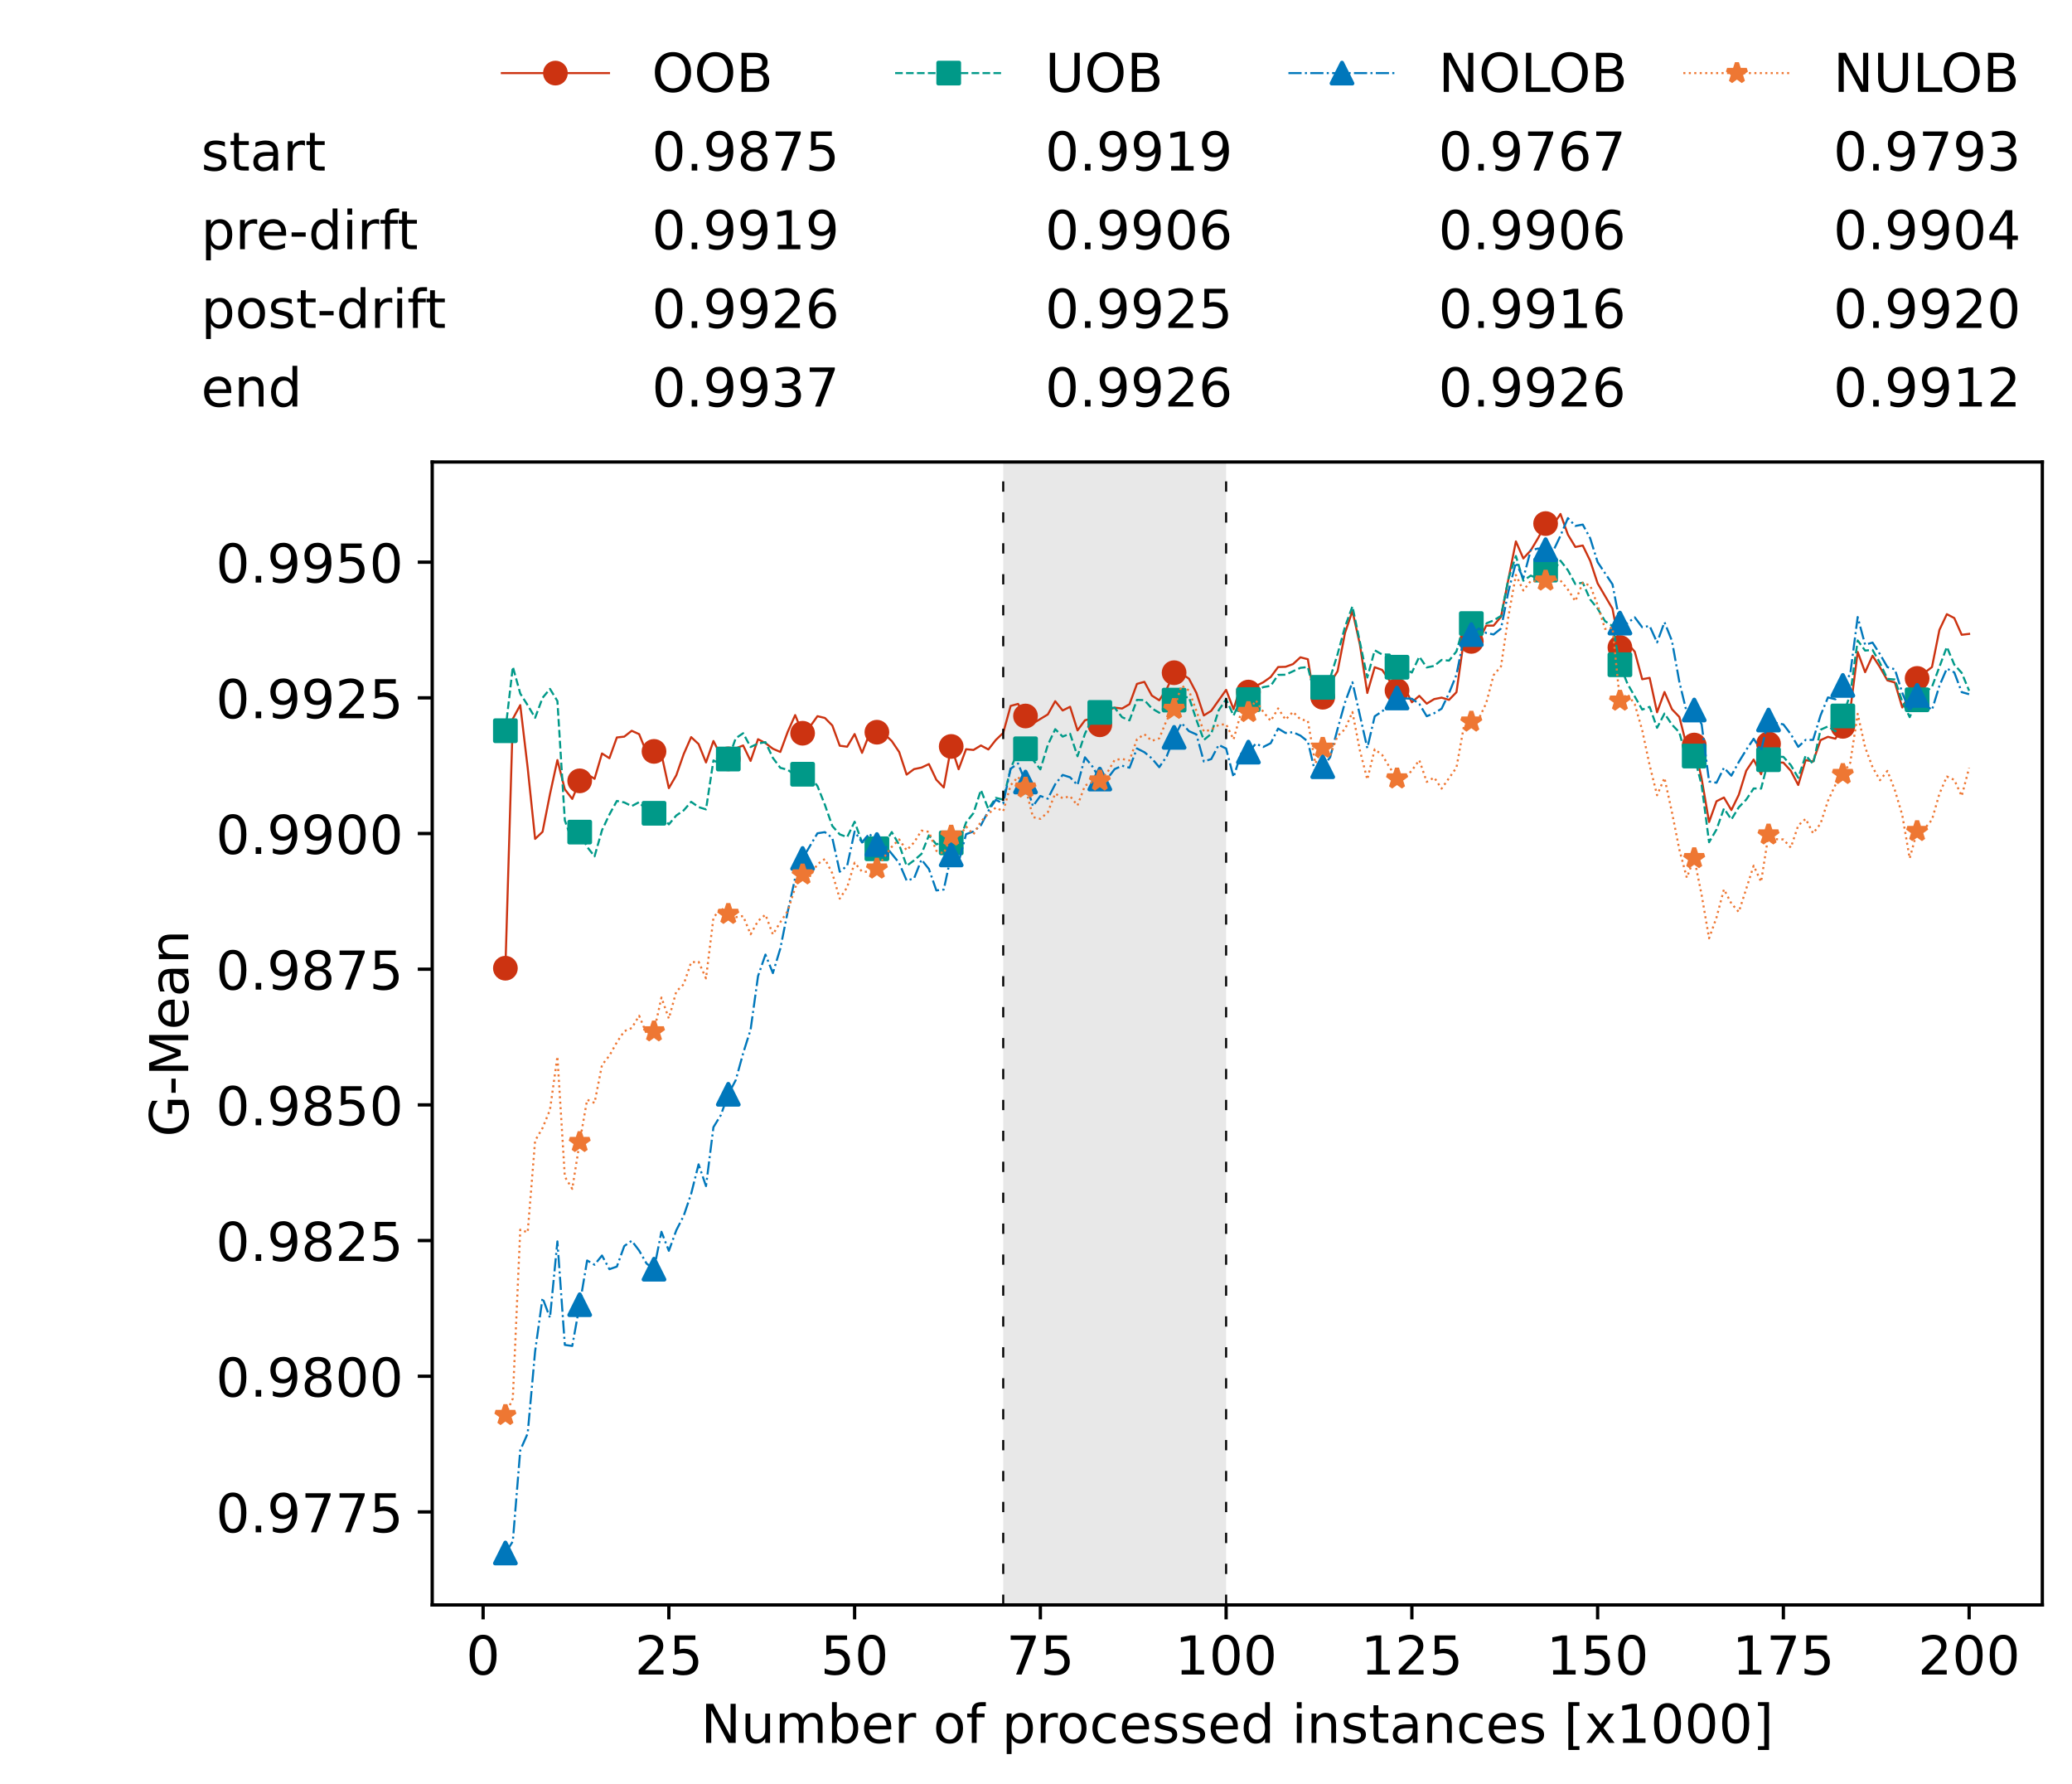 <?xml version="1.0" encoding="utf-8" standalone="no"?>
<!DOCTYPE svg PUBLIC "-//W3C//DTD SVG 1.1//EN"
  "http://www.w3.org/Graphics/SVG/1.1/DTD/svg11.dtd">
<!-- Created with matplotlib (https://matplotlib.org/) -->
<svg height="432.615pt" version="1.1" viewBox="0 0 502.65 432.615" width="502.65pt" xmlns="http://www.w3.org/2000/svg" xmlns:xlink="http://www.w3.org/1999/xlink">
 <defs>
  <style type="text/css">*{stroke-linecap:butt;stroke-linejoin:round;}</style>
 </defs>
 <g id="figure_1">
  <g id="patch_1">
   <path d="M 0 432.615 
L 502.65 432.615 
L 502.65 0 
L 0 0 
z
" style="fill:#ffffff;"/>
  </g>
  <g id="axes_1">
   <g id="patch_2">
    <path d="M 104.85 389.252 
L 495.45 389.252 
L 495.45 112.052 
L 104.85 112.052 
z
" style="fill:#ffffff;"/>
   </g>
   <g id="patch_3">
    <path clip-path="url(#p9620f479a0)" d="M 297.446 389.252 
L 297.446 112.052 
L 243.372 112.052 
L 243.372 389.252 
z
" style="fill:#d3d3d3;opacity:0.5;"/>
   </g>
   <g id="matplotlib.axis_1">
    <g id="xtick_1">
     <g id="line2d_1">
      <defs>
       <path d="M 0 0 
L 0 3.5 
" id="m20a1992a66" style="stroke:#000000;stroke-width:0.8;"/>
      </defs>
      <g>
       <use style="stroke:#000000;stroke-width:0.8;" x="117.197" xlink:href="#m20a1992a66" y="389.252"/>
      </g>
     </g>
     <g id="text_1">
      <!-- 0 -->
      <g transform="translate(113.061 406.13)scale(0.13 -0.13)">
       <defs>
        <path d="M 31.781 66.406 
Q 24.172 66.406 20.328 58.906 
Q 16.5 51.422 16.5 36.375 
Q 16.5 21.391 20.328 13.891 
Q 24.172 6.391 31.781 6.391 
Q 39.453 6.391 43.281 13.891 
Q 47.125 21.391 47.125 36.375 
Q 47.125 51.422 43.281 58.906 
Q 39.453 66.406 31.781 66.406 
z
M 31.781 74.219 
Q 44.047 74.219 50.516 64.516 
Q 56.984 54.828 56.984 36.375 
Q 56.984 17.969 50.516 8.266 
Q 44.047 -1.422 31.781 -1.422 
Q 19.531 -1.422 13.062 8.266 
Q 6.594 17.969 6.594 36.375 
Q 6.594 54.828 13.062 64.516 
Q 19.531 74.219 31.781 74.219 
z
" id="DejaVuSans-48"/>
       </defs>
       <use xlink:href="#DejaVuSans-48"/>
      </g>
     </g>
    </g>
    <g id="xtick_2">
     <g id="line2d_2">
      <g>
       <use style="stroke:#000000;stroke-width:0.8;" x="162.259" xlink:href="#m20a1992a66" y="389.252"/>
      </g>
     </g>
     <g id="text_2">
      <!-- 25 -->
      <g transform="translate(153.988 406.13)scale(0.13 -0.13)">
       <defs>
        <path d="M 19.188 8.297 
L 53.609 8.297 
L 53.609 0 
L 7.328 0 
L 7.328 8.297 
Q 12.938 14.109 22.625 23.891 
Q 32.328 33.688 34.812 36.531 
Q 39.547 41.844 41.422 45.531 
Q 43.312 49.219 43.312 52.781 
Q 43.312 58.594 39.234 62.25 
Q 35.156 65.922 28.609 65.922 
Q 23.969 65.922 18.812 64.312 
Q 13.672 62.703 7.812 59.422 
L 7.812 69.391 
Q 13.766 71.781 18.938 73 
Q 24.125 74.219 28.422 74.219 
Q 39.75 74.219 46.484 68.547 
Q 53.219 62.891 53.219 53.422 
Q 53.219 48.922 51.531 44.891 
Q 49.859 40.875 45.406 35.406 
Q 44.188 33.984 37.641 27.219 
Q 31.109 20.453 19.188 8.297 
z
" id="DejaVuSans-50"/>
        <path d="M 10.797 72.906 
L 49.516 72.906 
L 49.516 64.594 
L 19.828 64.594 
L 19.828 46.734 
Q 21.969 47.469 24.109 47.828 
Q 26.266 48.188 28.422 48.188 
Q 40.625 48.188 47.75 41.5 
Q 54.891 34.812 54.891 23.391 
Q 54.891 11.625 47.562 5.094 
Q 40.234 -1.422 26.906 -1.422 
Q 22.312 -1.422 17.547 -0.641 
Q 12.797 0.141 7.719 1.703 
L 7.719 11.625 
Q 12.109 9.234 16.797 8.062 
Q 21.484 6.891 26.703 6.891 
Q 35.156 6.891 40.078 11.328 
Q 45.016 15.766 45.016 23.391 
Q 45.016 31 40.078 35.438 
Q 35.156 39.891 26.703 39.891 
Q 22.75 39.891 18.812 39.016 
Q 14.891 38.141 10.797 36.281 
z
" id="DejaVuSans-53"/>
       </defs>
       <use xlink:href="#DejaVuSans-50"/>
       <use x="63.623" xlink:href="#DejaVuSans-53"/>
      </g>
     </g>
    </g>
    <g id="xtick_3">
     <g id="line2d_3">
      <g>
       <use style="stroke:#000000;stroke-width:0.8;" x="207.322" xlink:href="#m20a1992a66" y="389.252"/>
      </g>
     </g>
     <g id="text_3">
      <!-- 50 -->
      <g transform="translate(199.05 406.13)scale(0.13 -0.13)">
       <use xlink:href="#DejaVuSans-53"/>
       <use x="63.623" xlink:href="#DejaVuSans-48"/>
      </g>
     </g>
    </g>
    <g id="xtick_4">
     <g id="line2d_4">
      <g>
       <use style="stroke:#000000;stroke-width:0.8;" x="252.384" xlink:href="#m20a1992a66" y="389.252"/>
      </g>
     </g>
     <g id="text_4">
      <!-- 75 -->
      <g transform="translate(244.113 406.13)scale(0.13 -0.13)">
       <defs>
        <path d="M 8.203 72.906 
L 55.078 72.906 
L 55.078 68.703 
L 28.609 0 
L 18.312 0 
L 43.219 64.594 
L 8.203 64.594 
z
" id="DejaVuSans-55"/>
       </defs>
       <use xlink:href="#DejaVuSans-55"/>
       <use x="63.623" xlink:href="#DejaVuSans-53"/>
      </g>
     </g>
    </g>
    <g id="xtick_5">
     <g id="line2d_5">
      <g>
       <use style="stroke:#000000;stroke-width:0.8;" x="297.446" xlink:href="#m20a1992a66" y="389.252"/>
      </g>
     </g>
     <g id="text_5">
      <!-- 100 -->
      <g transform="translate(285.039 406.13)scale(0.13 -0.13)">
       <defs>
        <path d="M 12.406 8.297 
L 28.516 8.297 
L 28.516 63.922 
L 10.984 60.406 
L 10.984 69.391 
L 28.422 72.906 
L 38.281 72.906 
L 38.281 8.297 
L 54.391 8.297 
L 54.391 0 
L 12.406 0 
z
" id="DejaVuSans-49"/>
       </defs>
       <use xlink:href="#DejaVuSans-49"/>
       <use x="63.623" xlink:href="#DejaVuSans-48"/>
       <use x="127.246" xlink:href="#DejaVuSans-48"/>
      </g>
     </g>
    </g>
    <g id="xtick_6">
     <g id="line2d_6">
      <g>
       <use style="stroke:#000000;stroke-width:0.8;" x="342.509" xlink:href="#m20a1992a66" y="389.252"/>
      </g>
     </g>
     <g id="text_6">
      <!-- 125 -->
      <g transform="translate(330.102 406.13)scale(0.13 -0.13)">
       <use xlink:href="#DejaVuSans-49"/>
       <use x="63.623" xlink:href="#DejaVuSans-50"/>
       <use x="127.246" xlink:href="#DejaVuSans-53"/>
      </g>
     </g>
    </g>
    <g id="xtick_7">
     <g id="line2d_7">
      <g>
       <use style="stroke:#000000;stroke-width:0.8;" x="387.571" xlink:href="#m20a1992a66" y="389.252"/>
      </g>
     </g>
     <g id="text_7">
      <!-- 150 -->
      <g transform="translate(375.164 406.13)scale(0.13 -0.13)">
       <use xlink:href="#DejaVuSans-49"/>
       <use x="63.623" xlink:href="#DejaVuSans-53"/>
       <use x="127.246" xlink:href="#DejaVuSans-48"/>
      </g>
     </g>
    </g>
    <g id="xtick_8">
     <g id="line2d_8">
      <g>
       <use style="stroke:#000000;stroke-width:0.8;" x="432.633" xlink:href="#m20a1992a66" y="389.252"/>
      </g>
     </g>
     <g id="text_8">
      <!-- 175 -->
      <g transform="translate(420.226 406.13)scale(0.13 -0.13)">
       <use xlink:href="#DejaVuSans-49"/>
       <use x="63.623" xlink:href="#DejaVuSans-55"/>
       <use x="127.246" xlink:href="#DejaVuSans-53"/>
      </g>
     </g>
    </g>
    <g id="xtick_9">
     <g id="line2d_9">
      <g>
       <use style="stroke:#000000;stroke-width:0.8;" x="477.695" xlink:href="#m20a1992a66" y="389.252"/>
      </g>
     </g>
     <g id="text_9">
      <!-- 200 -->
      <g transform="translate(465.289 406.13)scale(0.13 -0.13)">
       <use xlink:href="#DejaVuSans-50"/>
       <use x="63.623" xlink:href="#DejaVuSans-48"/>
       <use x="127.246" xlink:href="#DejaVuSans-48"/>
      </g>
     </g>
    </g>
    <g id="text_10">
     <!-- Number of processed instances [x1000] -->
     <g transform="translate(170.025 422.711)scale(0.13 -0.13)">
      <defs>
       <path d="M 9.812 72.906 
L 23.094 72.906 
L 55.422 11.922 
L 55.422 72.906 
L 64.984 72.906 
L 64.984 0 
L 51.703 0 
L 19.391 60.984 
L 19.391 0 
L 9.812 0 
z
" id="DejaVuSans-78"/>
       <path d="M 8.5 21.578 
L 8.5 54.688 
L 17.484 54.688 
L 17.484 21.922 
Q 17.484 14.156 20.5 10.266 
Q 23.531 6.391 29.594 6.391 
Q 36.859 6.391 41.078 11.031 
Q 45.312 15.672 45.312 23.688 
L 45.312 54.688 
L 54.297 54.688 
L 54.297 0 
L 45.312 0 
L 45.312 8.406 
Q 42.047 3.422 37.719 1 
Q 33.406 -1.422 27.688 -1.422 
Q 18.266 -1.422 13.375 4.438 
Q 8.5 10.297 8.5 21.578 
z
M 31.109 56 
z
" id="DejaVuSans-117"/>
       <path d="M 52 44.188 
Q 55.375 50.25 60.062 53.125 
Q 64.75 56 71.094 56 
Q 79.641 56 84.281 50.016 
Q 88.922 44.047 88.922 33.016 
L 88.922 0 
L 79.891 0 
L 79.891 32.719 
Q 79.891 40.578 77.094 44.375 
Q 74.312 48.188 68.609 48.188 
Q 61.625 48.188 57.562 43.547 
Q 53.516 38.922 53.516 30.906 
L 53.516 0 
L 44.484 0 
L 44.484 32.719 
Q 44.484 40.625 41.703 44.406 
Q 38.922 48.188 33.109 48.188 
Q 26.219 48.188 22.156 43.531 
Q 18.109 38.875 18.109 30.906 
L 18.109 0 
L 9.078 0 
L 9.078 54.688 
L 18.109 54.688 
L 18.109 46.188 
Q 21.188 51.219 25.484 53.609 
Q 29.781 56 35.688 56 
Q 41.656 56 45.828 52.969 
Q 50 49.953 52 44.188 
z
" id="DejaVuSans-109"/>
       <path d="M 48.688 27.297 
Q 48.688 37.203 44.609 42.844 
Q 40.531 48.484 33.406 48.484 
Q 26.266 48.484 22.188 42.844 
Q 18.109 37.203 18.109 27.297 
Q 18.109 17.391 22.188 11.75 
Q 26.266 6.109 33.406 6.109 
Q 40.531 6.109 44.609 11.75 
Q 48.688 17.391 48.688 27.297 
z
M 18.109 46.391 
Q 20.953 51.266 25.266 53.625 
Q 29.594 56 35.594 56 
Q 45.562 56 51.781 48.094 
Q 58.016 40.188 58.016 27.297 
Q 58.016 14.406 51.781 6.484 
Q 45.562 -1.422 35.594 -1.422 
Q 29.594 -1.422 25.266 0.953 
Q 20.953 3.328 18.109 8.203 
L 18.109 0 
L 9.078 0 
L 9.078 75.984 
L 18.109 75.984 
z
" id="DejaVuSans-98"/>
       <path d="M 56.203 29.594 
L 56.203 25.203 
L 14.891 25.203 
Q 15.484 15.922 20.484 11.062 
Q 25.484 6.203 34.422 6.203 
Q 39.594 6.203 44.453 7.469 
Q 49.312 8.734 54.109 11.281 
L 54.109 2.781 
Q 49.266 0.734 44.188 -0.344 
Q 39.109 -1.422 33.891 -1.422 
Q 20.797 -1.422 13.156 6.188 
Q 5.516 13.812 5.516 26.812 
Q 5.516 40.234 12.766 48.109 
Q 20.016 56 32.328 56 
Q 43.359 56 49.781 48.891 
Q 56.203 41.797 56.203 29.594 
z
M 47.219 32.234 
Q 47.125 39.594 43.094 43.984 
Q 39.062 48.391 32.422 48.391 
Q 24.906 48.391 20.391 44.141 
Q 15.875 39.891 15.188 32.172 
z
" id="DejaVuSans-101"/>
       <path d="M 41.109 46.297 
Q 39.594 47.172 37.812 47.578 
Q 36.031 48 33.891 48 
Q 26.266 48 22.188 43.047 
Q 18.109 38.094 18.109 28.812 
L 18.109 0 
L 9.078 0 
L 9.078 54.688 
L 18.109 54.688 
L 18.109 46.188 
Q 20.953 51.172 25.484 53.578 
Q 30.031 56 36.531 56 
Q 37.453 56 38.578 55.875 
Q 39.703 55.766 41.062 55.516 
z
" id="DejaVuSans-114"/>
       <path id="DejaVuSans-32"/>
       <path d="M 30.609 48.391 
Q 23.391 48.391 19.188 42.75 
Q 14.984 37.109 14.984 27.297 
Q 14.984 17.484 19.156 11.844 
Q 23.344 6.203 30.609 6.203 
Q 37.797 6.203 41.984 11.859 
Q 46.188 17.531 46.188 27.297 
Q 46.188 37.016 41.984 42.703 
Q 37.797 48.391 30.609 48.391 
z
M 30.609 56 
Q 42.328 56 49.016 48.375 
Q 55.719 40.766 55.719 27.297 
Q 55.719 13.875 49.016 6.219 
Q 42.328 -1.422 30.609 -1.422 
Q 18.844 -1.422 12.172 6.219 
Q 5.516 13.875 5.516 27.297 
Q 5.516 40.766 12.172 48.375 
Q 18.844 56 30.609 56 
z
" id="DejaVuSans-111"/>
       <path d="M 37.109 75.984 
L 37.109 68.5 
L 28.516 68.5 
Q 23.688 68.5 21.797 66.547 
Q 19.922 64.594 19.922 59.516 
L 19.922 54.688 
L 34.719 54.688 
L 34.719 47.703 
L 19.922 47.703 
L 19.922 0 
L 10.891 0 
L 10.891 47.703 
L 2.297 47.703 
L 2.297 54.688 
L 10.891 54.688 
L 10.891 58.5 
Q 10.891 67.625 15.141 71.797 
Q 19.391 75.984 28.609 75.984 
z
" id="DejaVuSans-102"/>
       <path d="M 18.109 8.203 
L 18.109 -20.797 
L 9.078 -20.797 
L 9.078 54.688 
L 18.109 54.688 
L 18.109 46.391 
Q 20.953 51.266 25.266 53.625 
Q 29.594 56 35.594 56 
Q 45.562 56 51.781 48.094 
Q 58.016 40.188 58.016 27.297 
Q 58.016 14.406 51.781 6.484 
Q 45.562 -1.422 35.594 -1.422 
Q 29.594 -1.422 25.266 0.953 
Q 20.953 3.328 18.109 8.203 
z
M 48.688 27.297 
Q 48.688 37.203 44.609 42.844 
Q 40.531 48.484 33.406 48.484 
Q 26.266 48.484 22.188 42.844 
Q 18.109 37.203 18.109 27.297 
Q 18.109 17.391 22.188 11.75 
Q 26.266 6.109 33.406 6.109 
Q 40.531 6.109 44.609 11.75 
Q 48.688 17.391 48.688 27.297 
z
" id="DejaVuSans-112"/>
       <path d="M 48.781 52.594 
L 48.781 44.188 
Q 44.969 46.297 41.141 47.344 
Q 37.312 48.391 33.406 48.391 
Q 24.656 48.391 19.812 42.844 
Q 14.984 37.312 14.984 27.297 
Q 14.984 17.281 19.812 11.734 
Q 24.656 6.203 33.406 6.203 
Q 37.312 6.203 41.141 7.25 
Q 44.969 8.297 48.781 10.406 
L 48.781 2.094 
Q 45.016 0.344 40.984 -0.531 
Q 36.969 -1.422 32.422 -1.422 
Q 20.062 -1.422 12.781 6.344 
Q 5.516 14.109 5.516 27.297 
Q 5.516 40.672 12.859 48.328 
Q 20.219 56 33.016 56 
Q 37.156 56 41.109 55.141 
Q 45.062 54.297 48.781 52.594 
z
" id="DejaVuSans-99"/>
       <path d="M 44.281 53.078 
L 44.281 44.578 
Q 40.484 46.531 36.375 47.5 
Q 32.281 48.484 27.875 48.484 
Q 21.188 48.484 17.844 46.438 
Q 14.5 44.391 14.5 40.281 
Q 14.5 37.156 16.891 35.375 
Q 19.281 33.594 26.516 31.984 
L 29.594 31.297 
Q 39.156 29.25 43.188 25.516 
Q 47.219 21.781 47.219 15.094 
Q 47.219 7.469 41.188 3.016 
Q 35.156 -1.422 24.609 -1.422 
Q 20.219 -1.422 15.453 -0.562 
Q 10.688 0.297 5.422 2 
L 5.422 11.281 
Q 10.406 8.688 15.234 7.391 
Q 20.062 6.109 24.812 6.109 
Q 31.156 6.109 34.562 8.281 
Q 37.984 10.453 37.984 14.406 
Q 37.984 18.062 35.516 20.016 
Q 33.062 21.969 24.703 23.781 
L 21.578 24.516 
Q 13.234 26.266 9.516 29.906 
Q 5.812 33.547 5.812 39.891 
Q 5.812 47.609 11.281 51.797 
Q 16.75 56 26.812 56 
Q 31.781 56 36.172 55.266 
Q 40.578 54.547 44.281 53.078 
z
" id="DejaVuSans-115"/>
       <path d="M 45.406 46.391 
L 45.406 75.984 
L 54.391 75.984 
L 54.391 0 
L 45.406 0 
L 45.406 8.203 
Q 42.578 3.328 38.25 0.953 
Q 33.938 -1.422 27.875 -1.422 
Q 17.969 -1.422 11.734 6.484 
Q 5.516 14.406 5.516 27.297 
Q 5.516 40.188 11.734 48.094 
Q 17.969 56 27.875 56 
Q 33.938 56 38.25 53.625 
Q 42.578 51.266 45.406 46.391 
z
M 14.797 27.297 
Q 14.797 17.391 18.875 11.75 
Q 22.953 6.109 30.078 6.109 
Q 37.203 6.109 41.297 11.75 
Q 45.406 17.391 45.406 27.297 
Q 45.406 37.203 41.297 42.844 
Q 37.203 48.484 30.078 48.484 
Q 22.953 48.484 18.875 42.844 
Q 14.797 37.203 14.797 27.297 
z
" id="DejaVuSans-100"/>
       <path d="M 9.422 54.688 
L 18.406 54.688 
L 18.406 0 
L 9.422 0 
z
M 9.422 75.984 
L 18.406 75.984 
L 18.406 64.594 
L 9.422 64.594 
z
" id="DejaVuSans-105"/>
       <path d="M 54.891 33.016 
L 54.891 0 
L 45.906 0 
L 45.906 32.719 
Q 45.906 40.484 42.875 44.328 
Q 39.844 48.188 33.797 48.188 
Q 26.516 48.188 22.312 43.547 
Q 18.109 38.922 18.109 30.906 
L 18.109 0 
L 9.078 0 
L 9.078 54.688 
L 18.109 54.688 
L 18.109 46.188 
Q 21.344 51.125 25.703 53.562 
Q 30.078 56 35.797 56 
Q 45.219 56 50.047 50.172 
Q 54.891 44.344 54.891 33.016 
z
" id="DejaVuSans-110"/>
       <path d="M 18.312 70.219 
L 18.312 54.688 
L 36.812 54.688 
L 36.812 47.703 
L 18.312 47.703 
L 18.312 18.016 
Q 18.312 11.328 20.141 9.422 
Q 21.969 7.516 27.594 7.516 
L 36.812 7.516 
L 36.812 0 
L 27.594 0 
Q 17.188 0 13.234 3.875 
Q 9.281 7.766 9.281 18.016 
L 9.281 47.703 
L 2.688 47.703 
L 2.688 54.688 
L 9.281 54.688 
L 9.281 70.219 
z
" id="DejaVuSans-116"/>
       <path d="M 34.281 27.484 
Q 23.391 27.484 19.188 25 
Q 14.984 22.516 14.984 16.5 
Q 14.984 11.719 18.141 8.906 
Q 21.297 6.109 26.703 6.109 
Q 34.188 6.109 38.703 11.406 
Q 43.219 16.703 43.219 25.484 
L 43.219 27.484 
z
M 52.203 31.203 
L 52.203 0 
L 43.219 0 
L 43.219 8.297 
Q 40.141 3.328 35.547 0.953 
Q 30.953 -1.422 24.312 -1.422 
Q 15.922 -1.422 10.953 3.297 
Q 6 8.016 6 15.922 
Q 6 25.141 12.172 29.828 
Q 18.359 34.516 30.609 34.516 
L 43.219 34.516 
L 43.219 35.406 
Q 43.219 41.609 39.141 45 
Q 35.062 48.391 27.688 48.391 
Q 23 48.391 18.547 47.266 
Q 14.109 46.141 10.016 43.891 
L 10.016 52.203 
Q 14.938 54.109 19.578 55.047 
Q 24.219 56 28.609 56 
Q 40.484 56 46.344 49.844 
Q 52.203 43.703 52.203 31.203 
z
" id="DejaVuSans-97"/>
       <path d="M 8.594 75.984 
L 29.297 75.984 
L 29.297 69 
L 17.578 69 
L 17.578 -6.203 
L 29.297 -6.203 
L 29.297 -13.188 
L 8.594 -13.188 
z
" id="DejaVuSans-91"/>
       <path d="M 54.891 54.688 
L 35.109 28.078 
L 55.906 0 
L 45.312 0 
L 29.391 21.484 
L 13.484 0 
L 2.875 0 
L 24.125 28.609 
L 4.688 54.688 
L 15.281 54.688 
L 29.781 35.203 
L 44.281 54.688 
z
" id="DejaVuSans-120"/>
       <path d="M 30.422 75.984 
L 30.422 -13.188 
L 9.719 -13.188 
L 9.719 -6.203 
L 21.391 -6.203 
L 21.391 69 
L 9.719 69 
L 9.719 75.984 
z
" id="DejaVuSans-93"/>
      </defs>
      <use xlink:href="#DejaVuSans-78"/>
      <use x="74.805" xlink:href="#DejaVuSans-117"/>
      <use x="138.184" xlink:href="#DejaVuSans-109"/>
      <use x="235.596" xlink:href="#DejaVuSans-98"/>
      <use x="299.072" xlink:href="#DejaVuSans-101"/>
      <use x="360.596" xlink:href="#DejaVuSans-114"/>
      <use x="401.709" xlink:href="#DejaVuSans-32"/>
      <use x="433.496" xlink:href="#DejaVuSans-111"/>
      <use x="494.678" xlink:href="#DejaVuSans-102"/>
      <use x="529.883" xlink:href="#DejaVuSans-32"/>
      <use x="561.67" xlink:href="#DejaVuSans-112"/>
      <use x="625.146" xlink:href="#DejaVuSans-114"/>
      <use x="664.01" xlink:href="#DejaVuSans-111"/>
      <use x="725.191" xlink:href="#DejaVuSans-99"/>
      <use x="780.172" xlink:href="#DejaVuSans-101"/>
      <use x="841.695" xlink:href="#DejaVuSans-115"/>
      <use x="893.795" xlink:href="#DejaVuSans-115"/>
      <use x="945.895" xlink:href="#DejaVuSans-101"/>
      <use x="1007.418" xlink:href="#DejaVuSans-100"/>
      <use x="1070.895" xlink:href="#DejaVuSans-32"/>
      <use x="1102.682" xlink:href="#DejaVuSans-105"/>
      <use x="1130.465" xlink:href="#DejaVuSans-110"/>
      <use x="1193.844" xlink:href="#DejaVuSans-115"/>
      <use x="1245.943" xlink:href="#DejaVuSans-116"/>
      <use x="1285.152" xlink:href="#DejaVuSans-97"/>
      <use x="1346.432" xlink:href="#DejaVuSans-110"/>
      <use x="1409.811" xlink:href="#DejaVuSans-99"/>
      <use x="1464.791" xlink:href="#DejaVuSans-101"/>
      <use x="1526.314" xlink:href="#DejaVuSans-115"/>
      <use x="1578.414" xlink:href="#DejaVuSans-32"/>
      <use x="1610.201" xlink:href="#DejaVuSans-91"/>
      <use x="1649.215" xlink:href="#DejaVuSans-120"/>
      <use x="1708.395" xlink:href="#DejaVuSans-49"/>
      <use x="1772.018" xlink:href="#DejaVuSans-48"/>
      <use x="1835.641" xlink:href="#DejaVuSans-48"/>
      <use x="1899.264" xlink:href="#DejaVuSans-48"/>
      <use x="1962.887" xlink:href="#DejaVuSans-93"/>
     </g>
    </g>
   </g>
   <g id="matplotlib.axis_2">
    <g id="ytick_1">
     <g id="line2d_10">
      <defs>
       <path d="M 0 0 
L -3.5 0 
" id="m8c57e9583b" style="stroke:#000000;stroke-width:0.8;"/>
      </defs>
      <g>
       <use style="stroke:#000000;stroke-width:0.8;" x="104.85" xlink:href="#m8c57e9583b" y="366.697"/>
      </g>
     </g>
     <g id="text_11">
      <!-- 0.9775 -->
      <g transform="translate(52.362 371.636)scale(0.13 -0.13)">
       <defs>
        <path d="M 10.688 12.406 
L 21 12.406 
L 21 0 
L 10.688 0 
z
" id="DejaVuSans-46"/>
        <path d="M 10.984 1.516 
L 10.984 10.5 
Q 14.703 8.734 18.5 7.812 
Q 22.312 6.891 25.984 6.891 
Q 35.75 6.891 40.891 13.453 
Q 46.047 20.016 46.781 33.406 
Q 43.953 29.203 39.594 26.953 
Q 35.25 24.703 29.984 24.703 
Q 19.047 24.703 12.672 31.312 
Q 6.297 37.938 6.297 49.422 
Q 6.297 60.641 12.938 67.422 
Q 19.578 74.219 30.609 74.219 
Q 43.266 74.219 49.922 64.516 
Q 56.594 54.828 56.594 36.375 
Q 56.594 19.141 48.406 8.859 
Q 40.234 -1.422 26.422 -1.422 
Q 22.703 -1.422 18.891 -0.688 
Q 15.094 0.047 10.984 1.516 
z
M 30.609 32.422 
Q 37.25 32.422 41.125 36.953 
Q 45.016 41.5 45.016 49.422 
Q 45.016 57.281 41.125 61.844 
Q 37.25 66.406 30.609 66.406 
Q 23.969 66.406 20.094 61.844 
Q 16.219 57.281 16.219 49.422 
Q 16.219 41.5 20.094 36.953 
Q 23.969 32.422 30.609 32.422 
z
" id="DejaVuSans-57"/>
       </defs>
       <use xlink:href="#DejaVuSans-48"/>
       <use x="63.623" xlink:href="#DejaVuSans-46"/>
       <use x="95.41" xlink:href="#DejaVuSans-57"/>
       <use x="159.033" xlink:href="#DejaVuSans-55"/>
       <use x="222.656" xlink:href="#DejaVuSans-55"/>
       <use x="286.279" xlink:href="#DejaVuSans-53"/>
      </g>
     </g>
    </g>
    <g id="ytick_2">
     <g id="line2d_11">
      <g>
       <use style="stroke:#000000;stroke-width:0.8;" x="104.85" xlink:href="#m8c57e9583b" y="333.79"/>
      </g>
     </g>
     <g id="text_12">
      <!-- 0.9800 -->
      <g transform="translate(52.362 338.729)scale(0.13 -0.13)">
       <defs>
        <path d="M 31.781 34.625 
Q 24.75 34.625 20.719 30.859 
Q 16.703 27.094 16.703 20.516 
Q 16.703 13.922 20.719 10.156 
Q 24.75 6.391 31.781 6.391 
Q 38.812 6.391 42.859 10.172 
Q 46.922 13.969 46.922 20.516 
Q 46.922 27.094 42.891 30.859 
Q 38.875 34.625 31.781 34.625 
z
M 21.922 38.812 
Q 15.578 40.375 12.031 44.719 
Q 8.5 49.078 8.5 55.328 
Q 8.5 64.062 14.719 69.141 
Q 20.953 74.219 31.781 74.219 
Q 42.672 74.219 48.875 69.141 
Q 55.078 64.062 55.078 55.328 
Q 55.078 49.078 51.531 44.719 
Q 48 40.375 41.703 38.812 
Q 48.828 37.156 52.797 32.312 
Q 56.781 27.484 56.781 20.516 
Q 56.781 9.906 50.312 4.234 
Q 43.844 -1.422 31.781 -1.422 
Q 19.734 -1.422 13.25 4.234 
Q 6.781 9.906 6.781 20.516 
Q 6.781 27.484 10.781 32.312 
Q 14.797 37.156 21.922 38.812 
z
M 18.312 54.391 
Q 18.312 48.734 21.844 45.562 
Q 25.391 42.391 31.781 42.391 
Q 38.141 42.391 41.719 45.562 
Q 45.312 48.734 45.312 54.391 
Q 45.312 60.062 41.719 63.234 
Q 38.141 66.406 31.781 66.406 
Q 25.391 66.406 21.844 63.234 
Q 18.312 60.062 18.312 54.391 
z
" id="DejaVuSans-56"/>
       </defs>
       <use xlink:href="#DejaVuSans-48"/>
       <use x="63.623" xlink:href="#DejaVuSans-46"/>
       <use x="95.41" xlink:href="#DejaVuSans-57"/>
       <use x="159.033" xlink:href="#DejaVuSans-56"/>
       <use x="222.656" xlink:href="#DejaVuSans-48"/>
       <use x="286.279" xlink:href="#DejaVuSans-48"/>
      </g>
     </g>
    </g>
    <g id="ytick_3">
     <g id="line2d_12">
      <g>
       <use style="stroke:#000000;stroke-width:0.8;" x="104.85" xlink:href="#m8c57e9583b" y="300.883"/>
      </g>
     </g>
     <g id="text_13">
      <!-- 0.9825 -->
      <g transform="translate(52.362 305.822)scale(0.13 -0.13)">
       <use xlink:href="#DejaVuSans-48"/>
       <use x="63.623" xlink:href="#DejaVuSans-46"/>
       <use x="95.41" xlink:href="#DejaVuSans-57"/>
       <use x="159.033" xlink:href="#DejaVuSans-56"/>
       <use x="222.656" xlink:href="#DejaVuSans-50"/>
       <use x="286.279" xlink:href="#DejaVuSans-53"/>
      </g>
     </g>
    </g>
    <g id="ytick_4">
     <g id="line2d_13">
      <g>
       <use style="stroke:#000000;stroke-width:0.8;" x="104.85" xlink:href="#m8c57e9583b" y="267.976"/>
      </g>
     </g>
     <g id="text_14">
      <!-- 0.9850 -->
      <g transform="translate(52.362 272.915)scale(0.13 -0.13)">
       <use xlink:href="#DejaVuSans-48"/>
       <use x="63.623" xlink:href="#DejaVuSans-46"/>
       <use x="95.41" xlink:href="#DejaVuSans-57"/>
       <use x="159.033" xlink:href="#DejaVuSans-56"/>
       <use x="222.656" xlink:href="#DejaVuSans-53"/>
       <use x="286.279" xlink:href="#DejaVuSans-48"/>
      </g>
     </g>
    </g>
    <g id="ytick_5">
     <g id="line2d_14">
      <g>
       <use style="stroke:#000000;stroke-width:0.8;" x="104.85" xlink:href="#m8c57e9583b" y="235.069"/>
      </g>
     </g>
     <g id="text_15">
      <!-- 0.9875 -->
      <g transform="translate(52.362 240.008)scale(0.13 -0.13)">
       <use xlink:href="#DejaVuSans-48"/>
       <use x="63.623" xlink:href="#DejaVuSans-46"/>
       <use x="95.41" xlink:href="#DejaVuSans-57"/>
       <use x="159.033" xlink:href="#DejaVuSans-56"/>
       <use x="222.656" xlink:href="#DejaVuSans-55"/>
       <use x="286.279" xlink:href="#DejaVuSans-53"/>
      </g>
     </g>
    </g>
    <g id="ytick_6">
     <g id="line2d_15">
      <g>
       <use style="stroke:#000000;stroke-width:0.8;" x="104.85" xlink:href="#m8c57e9583b" y="202.162"/>
      </g>
     </g>
     <g id="text_16">
      <!-- 0.9900 -->
      <g transform="translate(52.362 207.101)scale(0.13 -0.13)">
       <use xlink:href="#DejaVuSans-48"/>
       <use x="63.623" xlink:href="#DejaVuSans-46"/>
       <use x="95.41" xlink:href="#DejaVuSans-57"/>
       <use x="159.033" xlink:href="#DejaVuSans-57"/>
       <use x="222.656" xlink:href="#DejaVuSans-48"/>
       <use x="286.279" xlink:href="#DejaVuSans-48"/>
      </g>
     </g>
    </g>
    <g id="ytick_7">
     <g id="line2d_16">
      <g>
       <use style="stroke:#000000;stroke-width:0.8;" x="104.85" xlink:href="#m8c57e9583b" y="169.255"/>
      </g>
     </g>
     <g id="text_17">
      <!-- 0.9925 -->
      <g transform="translate(52.362 174.194)scale(0.13 -0.13)">
       <use xlink:href="#DejaVuSans-48"/>
       <use x="63.623" xlink:href="#DejaVuSans-46"/>
       <use x="95.41" xlink:href="#DejaVuSans-57"/>
       <use x="159.033" xlink:href="#DejaVuSans-57"/>
       <use x="222.656" xlink:href="#DejaVuSans-50"/>
       <use x="286.279" xlink:href="#DejaVuSans-53"/>
      </g>
     </g>
    </g>
    <g id="ytick_8">
     <g id="line2d_17">
      <g>
       <use style="stroke:#000000;stroke-width:0.8;" x="104.85" xlink:href="#m8c57e9583b" y="136.348"/>
      </g>
     </g>
     <g id="text_18">
      <!-- 0.9950 -->
      <g transform="translate(52.362 141.287)scale(0.13 -0.13)">
       <use xlink:href="#DejaVuSans-48"/>
       <use x="63.623" xlink:href="#DejaVuSans-46"/>
       <use x="95.41" xlink:href="#DejaVuSans-57"/>
       <use x="159.033" xlink:href="#DejaVuSans-57"/>
       <use x="222.656" xlink:href="#DejaVuSans-53"/>
       <use x="286.279" xlink:href="#DejaVuSans-48"/>
      </g>
     </g>
    </g>
    <g id="text_19">
     <!-- G-Mean -->
     <g transform="translate(45.659 275.744)rotate(-90)scale(0.13 -0.13)">
      <defs>
       <path d="M 59.516 10.406 
L 59.516 29.984 
L 43.406 29.984 
L 43.406 38.094 
L 69.281 38.094 
L 69.281 6.781 
Q 63.578 2.734 56.688 0.656 
Q 49.812 -1.422 42 -1.422 
Q 24.906 -1.422 15.25 8.562 
Q 5.609 18.562 5.609 36.375 
Q 5.609 54.25 15.25 64.234 
Q 24.906 74.219 42 74.219 
Q 49.125 74.219 55.547 72.453 
Q 61.969 70.703 67.391 67.281 
L 67.391 56.781 
Q 61.922 61.422 55.766 63.766 
Q 49.609 66.109 42.828 66.109 
Q 29.438 66.109 22.719 58.641 
Q 16.016 51.172 16.016 36.375 
Q 16.016 21.625 22.719 14.156 
Q 29.438 6.688 42.828 6.688 
Q 48.047 6.688 52.141 7.594 
Q 56.25 8.5 59.516 10.406 
z
" id="DejaVuSans-71"/>
       <path d="M 4.891 31.391 
L 31.203 31.391 
L 31.203 23.391 
L 4.891 23.391 
z
" id="DejaVuSans-45"/>
       <path d="M 9.812 72.906 
L 24.516 72.906 
L 43.109 23.297 
L 61.812 72.906 
L 76.516 72.906 
L 76.516 0 
L 66.891 0 
L 66.891 64.016 
L 48.094 14.016 
L 38.188 14.016 
L 19.391 64.016 
L 19.391 0 
L 9.812 0 
z
" id="DejaVuSans-77"/>
      </defs>
      <use xlink:href="#DejaVuSans-71"/>
      <use x="77.49" xlink:href="#DejaVuSans-45"/>
      <use x="113.574" xlink:href="#DejaVuSans-77"/>
      <use x="199.854" xlink:href="#DejaVuSans-101"/>
      <use x="261.377" xlink:href="#DejaVuSans-97"/>
      <use x="322.656" xlink:href="#DejaVuSans-110"/>
     </g>
    </g>
   </g>
   <g id="line2d_18"/>
   <g id="line2d_19"/>
   <g id="line2d_20"/>
   <g id="line2d_21"/>
   <g id="line2d_22"/>
   <g id="line2d_23">
    <path clip-path="url(#p9620f479a0)" d="M 122.605 234.825 
L 124.407 174.338 
L 126.21 171.016 
L 128.012 186.233 
L 129.815 203.462 
L 131.617 201.748 
L 133.419 192.615 
L 135.222 184.339 
L 137.024 191.436 
L 138.827 193.769 
L 140.629 189.385 
L 142.432 187.762 
L 144.234 188.889 
L 146.037 182.74 
L 147.839 183.898 
L 149.642 178.862 
L 151.444 178.657 
L 153.247 177.239 
L 155.049 178.052 
L 156.852 182.504 
L 158.654 182.239 
L 160.457 182.913 
L 162.259 191.152 
L 164.062 188.037 
L 165.864 182.883 
L 167.667 178.779 
L 169.469 180.458 
L 171.272 184.918 
L 173.074 179.715 
L 174.877 183.272 
L 176.679 184.046 
L 178.482 181.511 
L 180.284 180.804 
L 182.087 184.552 
L 183.889 179.284 
L 185.692 180.224 
L 187.494 181.594 
L 189.297 182.372 
L 191.099 177.475 
L 192.902 173.434 
L 194.704 177.835 
L 196.507 176.221 
L 198.309 173.697 
L 200.112 174.127 
L 201.914 175.958 
L 203.717 180.864 
L 205.519 181.101 
L 207.322 178.029 
L 209.124 182.595 
L 210.927 177.996 
L 212.729 177.585 
L 214.532 178.018 
L 216.334 179.722 
L 218.137 182.395 
L 219.939 187.87 
L 221.742 186.538 
L 223.544 186.162 
L 225.347 185.316 
L 227.149 189.121 
L 228.952 190.992 
L 230.754 181.042 
L 232.557 186.571 
L 234.359 181.709 
L 236.162 181.888 
L 237.964 180.801 
L 239.767 181.773 
L 241.569 179.474 
L 243.372 177.749 
L 245.174 171.206 
L 246.976 170.721 
L 248.779 173.654 
L 250.581 175.461 
L 254.186 173.278 
L 255.989 170.066 
L 257.791 172.317 
L 259.594 171.419 
L 261.396 177.149 
L 263.199 174.693 
L 265.001 174.225 
L 266.804 175.786 
L 268.606 172.3 
L 270.409 171.632 
L 272.211 171.841 
L 274.014 170.785 
L 275.816 165.864 
L 277.619 165.368 
L 279.421 168.691 
L 281.224 169.848 
L 283.026 167.136 
L 284.829 163.155 
L 286.631 163.355 
L 288.434 164.614 
L 290.236 168.056 
L 292.039 173.523 
L 293.841 172.395 
L 297.446 167.315 
L 299.249 172.013 
L 301.051 166.3 
L 302.854 167.845 
L 304.656 166.371 
L 306.459 165.475 
L 308.261 164.202 
L 310.064 161.779 
L 311.866 161.723 
L 313.669 161.067 
L 315.471 159.417 
L 317.274 159.886 
L 319.076 170.706 
L 320.879 169.103 
L 322.681 165.683 
L 324.484 162.804 
L 326.286 153.511 
L 328.089 148.177 
L 329.891 156.278 
L 331.694 168.067 
L 333.496 161.828 
L 335.299 162.473 
L 337.101 165.101 
L 338.904 167.473 
L 340.706 166.772 
L 342.509 170.324 
L 344.311 168.767 
L 346.114 170.658 
L 347.916 169.556 
L 349.719 169.203 
L 351.521 169.742 
L 353.324 167.884 
L 355.126 155.199 
L 356.928 155.559 
L 358.731 155.532 
L 360.533 151.732 
L 362.336 151.732 
L 364.138 149.566 
L 367.743 131.304 
L 369.546 135.445 
L 371.348 133.489 
L 373.151 130.477 
L 374.953 126.985 
L 376.756 127.363 
L 378.558 124.652 
L 380.361 129.663 
L 382.163 132.657 
L 383.966 132.304 
L 385.768 136.014 
L 387.571 141.488 
L 391.176 147.629 
L 392.978 157.037 
L 394.781 155.979 
L 396.583 158.075 
L 398.386 164.739 
L 400.188 164.405 
L 401.991 172.757 
L 403.793 167.837 
L 405.596 172.003 
L 407.398 173.889 
L 409.201 180.978 
L 411.003 180.695 
L 412.806 188.876 
L 414.608 199.369 
L 416.411 194.329 
L 418.213 193.422 
L 420.016 196.472 
L 421.818 192.761 
L 423.621 186.926 
L 425.423 184.224 
L 427.226 187.786 
L 429.028 180.4 
L 430.831 184.9 
L 432.633 184.962 
L 434.436 186.947 
L 436.238 190.391 
L 438.041 184.337 
L 439.843 184.7 
L 441.646 179.51 
L 443.448 178.704 
L 445.251 179.156 
L 447.053 176.164 
L 448.856 172.329 
L 450.658 158.123 
L 452.461 163.026 
L 454.263 159.037 
L 456.066 161.846 
L 457.868 165.012 
L 459.671 165.531 
L 461.473 171.585 
L 463.276 168.386 
L 465.078 164.541 
L 468.683 161.784 
L 470.485 152.778 
L 472.288 148.958 
L 474.09 149.897 
L 475.893 153.956 
L 477.695 153.74 
L 477.695 153.74 
" style="fill:none;stroke:#cc3311;stroke-linecap:square;stroke-width:0.5;"/>
    <defs>
     <path d="M 0 2.5 
C 0.663 2.5 1.299 2.237 1.768 1.768 
C 2.237 1.299 2.5 0.663 2.5 0 
C 2.5 -0.663 2.237 -1.299 1.768 -1.768 
C 1.299 -2.237 0.663 -2.5 0 -2.5 
C -0.663 -2.5 -1.299 -2.237 -1.768 -1.768 
C -2.237 -1.299 -2.5 -0.663 -2.5 0 
C -2.5 0.663 -2.237 1.299 -1.768 1.768 
C -1.299 2.237 -0.663 2.5 0 2.5 
z
" id="m9b54848a15" style="stroke:#cc3311;"/>
    </defs>
    <g clip-path="url(#p9620f479a0)">
     <use style="fill:#cc3311;stroke:#cc3311;" x="122.605" xlink:href="#m9b54848a15" y="234.825"/>
     <use style="fill:#cc3311;stroke:#cc3311;" x="140.629" xlink:href="#m9b54848a15" y="189.385"/>
     <use style="fill:#cc3311;stroke:#cc3311;" x="158.654" xlink:href="#m9b54848a15" y="182.239"/>
     <use style="fill:#cc3311;stroke:#cc3311;" x="176.679" xlink:href="#m9b54848a15" y="184.046"/>
     <use style="fill:#cc3311;stroke:#cc3311;" x="194.704" xlink:href="#m9b54848a15" y="177.835"/>
     <use style="fill:#cc3311;stroke:#cc3311;" x="212.729" xlink:href="#m9b54848a15" y="177.585"/>
     <use style="fill:#cc3311;stroke:#cc3311;" x="230.754" xlink:href="#m9b54848a15" y="181.042"/>
     <use style="fill:#cc3311;stroke:#cc3311;" x="248.779" xlink:href="#m9b54848a15" y="173.654"/>
     <use style="fill:#cc3311;stroke:#cc3311;" x="266.804" xlink:href="#m9b54848a15" y="175.786"/>
     <use style="fill:#cc3311;stroke:#cc3311;" x="284.829" xlink:href="#m9b54848a15" y="163.155"/>
     <use style="fill:#cc3311;stroke:#cc3311;" x="302.854" xlink:href="#m9b54848a15" y="167.845"/>
     <use style="fill:#cc3311;stroke:#cc3311;" x="320.879" xlink:href="#m9b54848a15" y="169.103"/>
     <use style="fill:#cc3311;stroke:#cc3311;" x="338.904" xlink:href="#m9b54848a15" y="167.473"/>
     <use style="fill:#cc3311;stroke:#cc3311;" x="356.928" xlink:href="#m9b54848a15" y="155.559"/>
     <use style="fill:#cc3311;stroke:#cc3311;" x="374.953" xlink:href="#m9b54848a15" y="126.985"/>
     <use style="fill:#cc3311;stroke:#cc3311;" x="392.978" xlink:href="#m9b54848a15" y="157.037"/>
     <use style="fill:#cc3311;stroke:#cc3311;" x="411.003" xlink:href="#m9b54848a15" y="180.695"/>
     <use style="fill:#cc3311;stroke:#cc3311;" x="429.028" xlink:href="#m9b54848a15" y="180.4"/>
     <use style="fill:#cc3311;stroke:#cc3311;" x="447.053" xlink:href="#m9b54848a15" y="176.164"/>
     <use style="fill:#cc3311;stroke:#cc3311;" x="465.078" xlink:href="#m9b54848a15" y="164.541"/>
    </g>
   </g>
   <g id="line2d_24"/>
   <g id="line2d_25"/>
   <g id="line2d_26"/>
   <g id="line2d_27"/>
   <g id="line2d_28">
    <path clip-path="url(#p9620f479a0)" d="M 122.605 177.228 
L 124.407 161.717 
L 126.21 168.212 
L 128.012 171.044 
L 129.815 174.09 
L 131.617 169.253 
L 133.419 167.082 
L 135.222 170.028 
L 137.024 198.972 
L 138.827 204.015 
L 140.629 201.818 
L 142.432 205.401 
L 144.234 207.702 
L 146.037 201.363 
L 147.839 197.541 
L 149.642 194.26 
L 151.444 194.615 
L 153.247 195.508 
L 155.049 194.546 
L 156.852 196.533 
L 160.457 197.932 
L 162.259 199.939 
L 164.062 197.785 
L 165.864 196.539 
L 167.667 194.468 
L 169.469 195.742 
L 171.272 196.306 
L 173.074 184.427 
L 174.877 185.301 
L 176.679 184.094 
L 178.482 179.055 
L 180.284 177.837 
L 182.087 181.178 
L 183.889 180.332 
L 185.692 179.993 
L 187.494 183.823 
L 189.297 186.219 
L 191.099 186.71 
L 192.902 188.009 
L 194.704 187.779 
L 196.507 188.276 
L 198.309 190.65 
L 200.112 195.191 
L 201.914 200.335 
L 203.717 202.364 
L 205.519 203.022 
L 207.322 199.295 
L 209.124 204.303 
L 210.927 203.539 
L 212.729 205.862 
L 214.532 204.666 
L 216.334 201.803 
L 218.137 204.908 
L 219.939 209.987 
L 221.742 208.679 
L 223.544 207.104 
L 225.347 202.598 
L 227.149 204.787 
L 228.952 204.201 
L 230.754 204.431 
L 232.557 204.51 
L 234.359 199.474 
L 236.162 197.198 
L 237.964 191.599 
L 239.767 196.227 
L 241.569 193.505 
L 243.372 193.941 
L 245.174 186.395 
L 246.976 182.169 
L 248.779 181.61 
L 250.581 184.257 
L 252.384 186.596 
L 254.186 180.692 
L 255.989 176.852 
L 257.791 178.649 
L 259.594 177.943 
L 261.396 183.412 
L 263.199 177.958 
L 265.001 174.219 
L 266.804 172.782 
L 268.606 171.662 
L 270.409 171.659 
L 272.211 173.95 
L 274.014 174.717 
L 275.816 169.738 
L 277.619 169.812 
L 279.421 171.808 
L 281.224 172.86 
L 283.026 171.005 
L 284.829 169.795 
L 286.631 169.107 
L 288.434 169.091 
L 290.236 174.605 
L 292.039 179.478 
L 293.841 177.972 
L 295.644 172.265 
L 297.446 169.596 
L 299.249 173.56 
L 301.051 169.504 
L 302.854 169.678 
L 304.656 167.551 
L 306.459 166.655 
L 308.261 166.333 
L 310.064 163.684 
L 311.866 163.645 
L 315.471 161.973 
L 317.274 161.78 
L 319.076 168.95 
L 322.681 164.444 
L 324.484 158.673 
L 326.286 152.022 
L 328.089 147.059 
L 331.694 164.322 
L 333.496 157.718 
L 335.299 158.735 
L 337.101 158.739 
L 338.904 161.831 
L 340.706 162.227 
L 342.509 163.115 
L 344.311 159.262 
L 346.114 161.88 
L 347.916 161.51 
L 349.719 160.053 
L 351.521 160.224 
L 353.324 157.989 
L 355.126 151.608 
L 356.928 151.234 
L 358.731 150.478 
L 360.533 151.204 
L 362.336 150.473 
L 364.138 149.38 
L 365.941 140.336 
L 367.743 134.855 
L 369.546 140.843 
L 371.348 139.607 
L 373.151 140.318 
L 374.953 138.267 
L 376.756 138.656 
L 378.558 135.982 
L 380.361 138.301 
L 382.163 141.662 
L 383.966 141.318 
L 385.768 145.397 
L 387.571 147.603 
L 389.373 150.657 
L 391.176 151.816 
L 392.978 161.219 
L 394.781 165.765 
L 398.386 172.104 
L 400.188 171.434 
L 401.991 176.52 
L 403.793 173.058 
L 405.596 175.742 
L 407.398 177.628 
L 409.201 184.353 
L 411.003 183.366 
L 412.806 190.44 
L 414.608 204.267 
L 416.411 201.181 
L 418.213 196.084 
L 420.016 198.752 
L 421.818 195.78 
L 423.621 193.935 
L 425.423 191.227 
L 427.226 191.263 
L 429.028 184.251 
L 430.831 183.506 
L 432.633 183.565 
L 434.436 185.57 
L 436.238 188.64 
L 438.041 183.227 
L 439.843 185.274 
L 441.646 176.982 
L 443.448 176.181 
L 445.251 177.371 
L 447.053 173.641 
L 448.856 168.393 
L 450.658 155.328 
L 452.461 157.785 
L 454.263 157.624 
L 456.066 160.804 
L 457.868 164.65 
L 459.671 164.807 
L 461.473 170.129 
L 463.276 173.939 
L 465.078 169.721 
L 466.881 168.04 
L 468.683 166.587 
L 472.288 156.903 
L 474.09 161.195 
L 475.893 163.189 
L 477.695 167.535 
L 477.695 167.535 
" style="fill:none;stroke:#009988;stroke-dasharray:1.85,0.8;stroke-dashoffset:0;stroke-width:0.5;"/>
    <defs>
     <path d="M -2.5 2.5 
L 2.5 2.5 
L 2.5 -2.5 
L -2.5 -2.5 
z
" id="m15c867770f" style="stroke:#009988;stroke-linejoin:miter;"/>
    </defs>
    <g clip-path="url(#p9620f479a0)">
     <use style="fill:#009988;stroke:#009988;stroke-linejoin:miter;" x="122.605" xlink:href="#m15c867770f" y="177.228"/>
     <use style="fill:#009988;stroke:#009988;stroke-linejoin:miter;" x="140.629" xlink:href="#m15c867770f" y="201.818"/>
     <use style="fill:#009988;stroke:#009988;stroke-linejoin:miter;" x="158.654" xlink:href="#m15c867770f" y="197.248"/>
     <use style="fill:#009988;stroke:#009988;stroke-linejoin:miter;" x="176.679" xlink:href="#m15c867770f" y="184.094"/>
     <use style="fill:#009988;stroke:#009988;stroke-linejoin:miter;" x="194.704" xlink:href="#m15c867770f" y="187.779"/>
     <use style="fill:#009988;stroke:#009988;stroke-linejoin:miter;" x="212.729" xlink:href="#m15c867770f" y="205.862"/>
     <use style="fill:#009988;stroke:#009988;stroke-linejoin:miter;" x="230.754" xlink:href="#m15c867770f" y="204.431"/>
     <use style="fill:#009988;stroke:#009988;stroke-linejoin:miter;" x="248.779" xlink:href="#m15c867770f" y="181.61"/>
     <use style="fill:#009988;stroke:#009988;stroke-linejoin:miter;" x="266.804" xlink:href="#m15c867770f" y="172.782"/>
     <use style="fill:#009988;stroke:#009988;stroke-linejoin:miter;" x="284.829" xlink:href="#m15c867770f" y="169.795"/>
     <use style="fill:#009988;stroke:#009988;stroke-linejoin:miter;" x="302.854" xlink:href="#m15c867770f" y="169.678"/>
     <use style="fill:#009988;stroke:#009988;stroke-linejoin:miter;" x="320.879" xlink:href="#m15c867770f" y="166.7"/>
     <use style="fill:#009988;stroke:#009988;stroke-linejoin:miter;" x="338.904" xlink:href="#m15c867770f" y="161.831"/>
     <use style="fill:#009988;stroke:#009988;stroke-linejoin:miter;" x="356.928" xlink:href="#m15c867770f" y="151.234"/>
     <use style="fill:#009988;stroke:#009988;stroke-linejoin:miter;" x="374.953" xlink:href="#m15c867770f" y="138.267"/>
     <use style="fill:#009988;stroke:#009988;stroke-linejoin:miter;" x="392.978" xlink:href="#m15c867770f" y="161.219"/>
     <use style="fill:#009988;stroke:#009988;stroke-linejoin:miter;" x="411.003" xlink:href="#m15c867770f" y="183.366"/>
     <use style="fill:#009988;stroke:#009988;stroke-linejoin:miter;" x="429.028" xlink:href="#m15c867770f" y="184.251"/>
     <use style="fill:#009988;stroke:#009988;stroke-linejoin:miter;" x="447.053" xlink:href="#m15c867770f" y="173.641"/>
     <use style="fill:#009988;stroke:#009988;stroke-linejoin:miter;" x="465.078" xlink:href="#m15c867770f" y="169.721"/>
    </g>
   </g>
   <g id="line2d_29"/>
   <g id="line2d_30"/>
   <g id="line2d_31"/>
   <g id="line2d_32"/>
   <g id="line2d_33">
    <path clip-path="url(#p9620f479a0)" d="M 122.605 376.652 
L 124.407 373.836 
L 126.21 351.725 
L 128.012 347.665 
L 129.815 327.745 
L 131.617 314.789 
L 133.419 319.602 
L 135.222 301.082 
L 137.024 326.192 
L 138.827 326.438 
L 140.629 316.437 
L 142.432 305.708 
L 144.234 306.74 
L 146.037 304.506 
L 147.839 307.825 
L 149.642 307.197 
L 151.444 302.21 
L 153.247 300.93 
L 155.049 303.309 
L 156.852 306.453 
L 158.654 307.821 
L 160.457 298.746 
L 162.259 303.364 
L 164.062 298.393 
L 165.864 294.865 
L 167.667 289.537 
L 169.469 282.395 
L 171.272 287.667 
L 173.074 273.374 
L 174.877 270.434 
L 176.679 265.4 
L 178.482 261.976 
L 180.284 255.434 
L 182.087 249.728 
L 183.889 236.751 
L 185.692 231.52 
L 187.494 236.008 
L 189.297 230.068 
L 191.099 221.08 
L 192.902 212.933 
L 194.704 208.211 
L 198.309 202.101 
L 200.112 201.821 
L 201.914 203.241 
L 203.717 211.432 
L 205.519 209.958 
L 207.322 201.67 
L 209.124 204.299 
L 210.927 202.152 
L 212.729 204.83 
L 214.532 204.85 
L 218.137 209.314 
L 219.939 213.569 
L 221.742 213.048 
L 223.544 208.486 
L 225.347 210.763 
L 227.149 215.963 
L 228.952 215.743 
L 230.754 207.346 
L 232.557 209.062 
L 234.359 202.315 
L 236.162 201.656 
L 237.964 200.155 
L 239.767 196.691 
L 241.569 193.989 
L 243.372 194.873 
L 245.174 186.441 
L 246.976 185.169 
L 248.779 189.675 
L 250.581 195.522 
L 252.384 193.046 
L 254.186 193.713 
L 255.989 190.199 
L 257.791 187.943 
L 259.594 188.524 
L 261.396 190.399 
L 263.199 183.67 
L 265.001 185.881 
L 266.804 188.951 
L 268.606 188.89 
L 270.409 186.536 
L 272.211 185.716 
L 274.014 186.203 
L 275.816 181.526 
L 277.619 182.431 
L 279.421 183.928 
L 281.224 186.075 
L 283.026 183.451 
L 284.829 178.835 
L 286.631 175.368 
L 288.434 177.327 
L 290.236 178.125 
L 292.039 184.689 
L 293.841 184.098 
L 295.644 180.664 
L 297.446 181.548 
L 299.249 188.485 
L 301.051 182.813 
L 302.854 182.415 
L 304.656 180.355 
L 306.459 181.165 
L 308.261 180.252 
L 310.064 176.699 
L 311.866 177.769 
L 313.669 177.584 
L 315.471 178.409 
L 317.274 179.832 
L 319.076 187.493 
L 320.879 185.959 
L 322.681 183.672 
L 324.484 176.798 
L 326.286 170.369 
L 328.089 165.462 
L 331.694 181.434 
L 333.496 173.731 
L 335.299 172.519 
L 337.101 171.045 
L 338.904 169.286 
L 342.509 169.471 
L 344.311 170.73 
L 346.114 173.711 
L 347.916 172.971 
L 349.719 171.89 
L 351.521 168.105 
L 353.324 163.643 
L 355.126 154.65 
L 356.928 153.908 
L 358.731 152.431 
L 360.533 153.515 
L 362.336 153.881 
L 364.138 152.436 
L 365.941 143.392 
L 367.743 136.467 
L 369.546 140.247 
L 371.348 133.426 
L 373.151 133.037 
L 374.953 133.315 
L 376.756 133.708 
L 378.558 129.933 
L 380.361 125.657 
L 382.163 127.56 
L 383.966 127.226 
L 385.768 130.555 
L 387.571 136.34 
L 391.176 141.719 
L 392.978 151.117 
L 394.781 151.155 
L 396.583 149.728 
L 398.386 152.132 
L 400.188 151.816 
L 401.991 155.817 
L 403.793 150.897 
L 405.596 155.425 
L 407.398 165.39 
L 409.201 172.843 
L 411.003 172.2 
L 412.806 175.67 
L 414.608 189.522 
L 416.411 189.847 
L 418.213 186.209 
L 420.016 188.131 
L 421.818 184.8 
L 423.621 181.871 
L 425.423 179.169 
L 427.226 182.003 
L 429.028 174.632 
L 430.831 175.327 
L 432.633 175.693 
L 434.436 178.067 
L 436.238 181.138 
L 438.041 179.441 
L 439.843 179.441 
L 441.646 173.521 
L 443.448 169.146 
L 445.251 169.601 
L 447.053 166.238 
L 448.856 163.488 
L 450.658 149.65 
L 452.461 156.379 
L 454.263 155.851 
L 456.066 158.668 
L 457.868 161.804 
L 459.671 162.324 
L 461.473 168.013 
L 463.276 172.52 
L 465.078 168.664 
L 466.881 170.768 
L 468.683 172.194 
L 470.485 166.332 
L 472.288 162.144 
L 474.09 163.081 
L 475.893 167.86 
L 477.695 168.373 
L 477.695 168.373 
" style="fill:none;stroke:#0077bb;stroke-dasharray:3.2,0.8,0.5,0.8;stroke-dashoffset:0;stroke-width:0.5;"/>
    <defs>
     <path d="M 0 -2.5 
L -2.5 2.5 
L 2.5 2.5 
z
" id="m898a4b891f" style="stroke:#0077bb;stroke-linejoin:miter;"/>
    </defs>
    <g clip-path="url(#p9620f479a0)">
     <use style="fill:#0077bb;stroke:#0077bb;stroke-linejoin:miter;" x="122.605" xlink:href="#m898a4b891f" y="376.652"/>
     <use style="fill:#0077bb;stroke:#0077bb;stroke-linejoin:miter;" x="140.629" xlink:href="#m898a4b891f" y="316.437"/>
     <use style="fill:#0077bb;stroke:#0077bb;stroke-linejoin:miter;" x="158.654" xlink:href="#m898a4b891f" y="307.821"/>
     <use style="fill:#0077bb;stroke:#0077bb;stroke-linejoin:miter;" x="176.679" xlink:href="#m898a4b891f" y="265.4"/>
     <use style="fill:#0077bb;stroke:#0077bb;stroke-linejoin:miter;" x="194.704" xlink:href="#m898a4b891f" y="208.211"/>
     <use style="fill:#0077bb;stroke:#0077bb;stroke-linejoin:miter;" x="212.729" xlink:href="#m898a4b891f" y="204.83"/>
     <use style="fill:#0077bb;stroke:#0077bb;stroke-linejoin:miter;" x="230.754" xlink:href="#m898a4b891f" y="207.346"/>
     <use style="fill:#0077bb;stroke:#0077bb;stroke-linejoin:miter;" x="248.779" xlink:href="#m898a4b891f" y="189.675"/>
     <use style="fill:#0077bb;stroke:#0077bb;stroke-linejoin:miter;" x="266.804" xlink:href="#m898a4b891f" y="188.951"/>
     <use style="fill:#0077bb;stroke:#0077bb;stroke-linejoin:miter;" x="284.829" xlink:href="#m898a4b891f" y="178.835"/>
     <use style="fill:#0077bb;stroke:#0077bb;stroke-linejoin:miter;" x="302.854" xlink:href="#m898a4b891f" y="182.415"/>
     <use style="fill:#0077bb;stroke:#0077bb;stroke-linejoin:miter;" x="320.879" xlink:href="#m898a4b891f" y="185.959"/>
     <use style="fill:#0077bb;stroke:#0077bb;stroke-linejoin:miter;" x="338.904" xlink:href="#m898a4b891f" y="169.286"/>
     <use style="fill:#0077bb;stroke:#0077bb;stroke-linejoin:miter;" x="356.928" xlink:href="#m898a4b891f" y="153.908"/>
     <use style="fill:#0077bb;stroke:#0077bb;stroke-linejoin:miter;" x="374.953" xlink:href="#m898a4b891f" y="133.315"/>
     <use style="fill:#0077bb;stroke:#0077bb;stroke-linejoin:miter;" x="392.978" xlink:href="#m898a4b891f" y="151.117"/>
     <use style="fill:#0077bb;stroke:#0077bb;stroke-linejoin:miter;" x="411.003" xlink:href="#m898a4b891f" y="172.2"/>
     <use style="fill:#0077bb;stroke:#0077bb;stroke-linejoin:miter;" x="429.028" xlink:href="#m898a4b891f" y="174.632"/>
     <use style="fill:#0077bb;stroke:#0077bb;stroke-linejoin:miter;" x="447.053" xlink:href="#m898a4b891f" y="166.238"/>
     <use style="fill:#0077bb;stroke:#0077bb;stroke-linejoin:miter;" x="465.078" xlink:href="#m898a4b891f" y="168.664"/>
    </g>
   </g>
   <g id="line2d_34"/>
   <g id="line2d_35"/>
   <g id="line2d_36"/>
   <g id="line2d_37"/>
   <g id="line2d_38">
    <path clip-path="url(#p9620f479a0)" d="M 122.605 343.214 
L 124.407 339.178 
L 126.21 298.241 
L 128.012 298.896 
L 129.815 276.653 
L 131.617 273.581 
L 133.419 269.172 
L 135.222 256.222 
L 137.024 285.391 
L 138.827 288.341 
L 140.629 277.001 
L 142.432 266.715 
L 144.234 267.499 
L 146.037 258.3 
L 147.839 256.027 
L 149.642 252.787 
L 151.444 250.101 
L 153.247 249.338 
L 155.049 246.357 
L 156.852 250.692 
L 158.654 250.171 
L 160.457 241.94 
L 162.259 247.026 
L 164.062 240.462 
L 165.864 238.719 
L 167.667 233.392 
L 169.469 233.254 
L 171.272 237.286 
L 173.074 222.612 
L 174.877 220.212 
L 176.679 221.677 
L 178.482 222.444 
L 180.284 222.176 
L 182.087 226.599 
L 183.889 223.367 
L 185.692 221.842 
L 187.494 226.631 
L 189.297 223.664 
L 191.099 220.958 
L 192.902 215.259 
L 194.704 212.101 
L 196.507 212.476 
L 198.309 209.602 
L 200.112 208.325 
L 201.914 211.811 
L 203.717 217.952 
L 205.519 215.174 
L 207.322 209.233 
L 209.124 211.403 
L 210.927 211.457 
L 212.729 210.687 
L 214.532 207.833 
L 216.334 205.374 
L 218.137 203.591 
L 219.939 206.233 
L 221.742 204.325 
L 223.544 201.45 
L 225.347 201.747 
L 227.149 206.359 
L 228.952 207.003 
L 230.754 202.681 
L 232.557 203.164 
L 234.359 200.468 
L 236.162 202.354 
L 237.964 199.253 
L 239.767 197.369 
L 241.569 195.869 
L 243.372 196.758 
L 245.174 190.435 
L 246.976 188.429 
L 248.779 191.033 
L 250.581 198.17 
L 252.384 198.601 
L 254.186 197.011 
L 255.989 192.458 
L 257.791 193.602 
L 259.594 193.104 
L 261.396 195.355 
L 263.199 190.522 
L 265.001 189.676 
L 266.804 189.335 
L 268.606 187.412 
L 270.409 184.297 
L 272.211 184.078 
L 274.014 184.429 
L 275.816 179.283 
L 277.619 178.072 
L 279.421 179.688 
L 281.224 179.077 
L 283.026 174.658 
L 284.829 171.957 
L 286.631 166.281 
L 288.434 167.467 
L 292.039 177.413 
L 293.841 176.984 
L 295.644 175.813 
L 297.446 175.639 
L 299.249 179.35 
L 301.051 172.861 
L 302.854 172.715 
L 304.656 169.857 
L 306.459 172.652 
L 308.261 174.841 
L 310.064 171.824 
L 311.866 174.538 
L 313.669 172.651 
L 315.471 174.468 
L 317.274 174.826 
L 319.076 185.172 
L 320.879 181.383 
L 322.681 183.176 
L 324.484 178.491 
L 326.286 176.846 
L 328.089 172.686 
L 329.891 181.981 
L 331.694 189.056 
L 333.496 181.722 
L 335.299 183.096 
L 337.101 186.093 
L 338.904 188.826 
L 340.706 188.844 
L 342.509 186.856 
L 344.311 184.356 
L 346.114 189.632 
L 347.916 188.571 
L 349.719 191.262 
L 353.324 186.173 
L 355.126 176.141 
L 356.928 175.042 
L 358.731 174.365 
L 360.533 170.559 
L 362.336 163.75 
L 364.138 161.593 
L 365.941 149.406 
L 367.743 139.454 
L 369.546 143.219 
L 371.348 140.902 
L 373.151 141.002 
L 374.953 140.835 
L 376.756 140.476 
L 378.558 140.798 
L 380.361 142.987 
L 382.163 145.799 
L 383.966 141.348 
L 385.768 142.027 
L 387.571 146.782 
L 389.373 152.535 
L 391.176 152.246 
L 392.978 169.959 
L 394.781 168.343 
L 396.583 170.797 
L 398.386 177.101 
L 400.188 185.59 
L 401.991 192.864 
L 403.793 188.667 
L 405.596 196.978 
L 407.398 206.05 
L 409.201 212.864 
L 411.003 208.151 
L 412.806 217.07 
L 414.608 227.562 
L 416.411 222.526 
L 418.213 215.684 
L 420.016 219.115 
L 421.818 221.192 
L 425.423 209.956 
L 427.226 213.881 
L 429.028 202.408 
L 430.831 203.534 
L 432.633 203.596 
L 434.436 205.578 
L 436.238 200.193 
L 438.041 198.596 
L 439.843 202.106 
L 441.646 199.772 
L 443.448 194.223 
L 445.251 190.372 
L 448.856 185 
L 450.658 173.137 
L 452.461 181.24 
L 454.263 186.061 
L 456.066 189.23 
L 457.868 186.972 
L 459.671 191.618 
L 461.473 197.674 
L 463.276 208.183 
L 465.078 201.58 
L 466.881 200.976 
L 468.683 198.82 
L 470.485 192.523 
L 472.288 188.339 
L 474.09 189.14 
L 475.893 193.067 
L 477.695 186.227 
L 477.695 186.227 
" style="fill:none;stroke:#ee7733;stroke-dasharray:0.5,0.825;stroke-dashoffset:0;stroke-width:0.5;"/>
    <defs>
     <path d="M 0 -2.5 
L -0.561 -0.773 
L -2.378 -0.773 
L -0.908 0.295 
L -1.469 2.023 
L -0 0.955 
L 1.469 2.023 
L 0.908 0.295 
L 2.378 -0.773 
L 0.561 -0.773 
z
" id="mf2179a31f4" style="stroke:#ee7733;stroke-linejoin:bevel;"/>
    </defs>
    <g clip-path="url(#p9620f479a0)">
     <use style="fill:#ee7733;stroke:#ee7733;stroke-linejoin:bevel;" x="122.605" xlink:href="#mf2179a31f4" y="343.214"/>
     <use style="fill:#ee7733;stroke:#ee7733;stroke-linejoin:bevel;" x="140.629" xlink:href="#mf2179a31f4" y="277.001"/>
     <use style="fill:#ee7733;stroke:#ee7733;stroke-linejoin:bevel;" x="158.654" xlink:href="#mf2179a31f4" y="250.171"/>
     <use style="fill:#ee7733;stroke:#ee7733;stroke-linejoin:bevel;" x="176.679" xlink:href="#mf2179a31f4" y="221.677"/>
     <use style="fill:#ee7733;stroke:#ee7733;stroke-linejoin:bevel;" x="194.704" xlink:href="#mf2179a31f4" y="212.101"/>
     <use style="fill:#ee7733;stroke:#ee7733;stroke-linejoin:bevel;" x="212.729" xlink:href="#mf2179a31f4" y="210.687"/>
     <use style="fill:#ee7733;stroke:#ee7733;stroke-linejoin:bevel;" x="230.754" xlink:href="#mf2179a31f4" y="202.681"/>
     <use style="fill:#ee7733;stroke:#ee7733;stroke-linejoin:bevel;" x="248.779" xlink:href="#mf2179a31f4" y="191.033"/>
     <use style="fill:#ee7733;stroke:#ee7733;stroke-linejoin:bevel;" x="266.804" xlink:href="#mf2179a31f4" y="189.335"/>
     <use style="fill:#ee7733;stroke:#ee7733;stroke-linejoin:bevel;" x="284.829" xlink:href="#mf2179a31f4" y="171.957"/>
     <use style="fill:#ee7733;stroke:#ee7733;stroke-linejoin:bevel;" x="302.854" xlink:href="#mf2179a31f4" y="172.715"/>
     <use style="fill:#ee7733;stroke:#ee7733;stroke-linejoin:bevel;" x="320.879" xlink:href="#mf2179a31f4" y="181.383"/>
     <use style="fill:#ee7733;stroke:#ee7733;stroke-linejoin:bevel;" x="338.904" xlink:href="#mf2179a31f4" y="188.826"/>
     <use style="fill:#ee7733;stroke:#ee7733;stroke-linejoin:bevel;" x="356.928" xlink:href="#mf2179a31f4" y="175.042"/>
     <use style="fill:#ee7733;stroke:#ee7733;stroke-linejoin:bevel;" x="374.953" xlink:href="#mf2179a31f4" y="140.835"/>
     <use style="fill:#ee7733;stroke:#ee7733;stroke-linejoin:bevel;" x="392.978" xlink:href="#mf2179a31f4" y="169.959"/>
     <use style="fill:#ee7733;stroke:#ee7733;stroke-linejoin:bevel;" x="411.003" xlink:href="#mf2179a31f4" y="208.151"/>
     <use style="fill:#ee7733;stroke:#ee7733;stroke-linejoin:bevel;" x="429.028" xlink:href="#mf2179a31f4" y="202.408"/>
     <use style="fill:#ee7733;stroke:#ee7733;stroke-linejoin:bevel;" x="447.053" xlink:href="#mf2179a31f4" y="187.744"/>
     <use style="fill:#ee7733;stroke:#ee7733;stroke-linejoin:bevel;" x="465.078" xlink:href="#mf2179a31f4" y="201.58"/>
    </g>
   </g>
   <g id="line2d_39"/>
   <g id="line2d_40"/>
   <g id="line2d_41"/>
   <g id="line2d_42"/>
   <g id="line2d_43">
    <path clip-path="url(#p9620f479a0)" d="M 243.372 389.252 
L 243.372 112.052 
" style="fill:none;stroke:#000000;stroke-dasharray:2.5,5;stroke-dashoffset:0;stroke-width:0.5;"/>
   </g>
   <g id="line2d_44">
    <path clip-path="url(#p9620f479a0)" d="M 297.446 389.252 
L 297.446 112.052 
" style="fill:none;stroke:#000000;stroke-dasharray:2.5,5;stroke-dashoffset:0;stroke-width:0.5;"/>
   </g>
   <g id="patch_4">
    <path d="M 104.85 389.252 
L 104.85 112.052 
" style="fill:none;stroke:#000000;stroke-linecap:square;stroke-linejoin:miter;stroke-width:0.8;"/>
   </g>
   <g id="patch_5">
    <path d="M 495.45 389.252 
L 495.45 112.052 
" style="fill:none;stroke:#000000;stroke-linecap:square;stroke-linejoin:miter;stroke-width:0.8;"/>
   </g>
   <g id="patch_6">
    <path d="M 104.85 389.252 
L 495.45 389.252 
" style="fill:none;stroke:#000000;stroke-linecap:square;stroke-linejoin:miter;stroke-width:0.8;"/>
   </g>
   <g id="patch_7">
    <path d="M 104.85 112.052 
L 495.45 112.052 
" style="fill:none;stroke:#000000;stroke-linecap:square;stroke-linejoin:miter;stroke-width:0.8;"/>
   </g>
   <g id="legend_1">
    <g id="line2d_45"/>
    <g id="line2d_46"/>
    <g id="text_20">
     <!--   -->
     <g transform="translate(48.8 22.278)scale(0.13 -0.13)">
      <use xlink:href="#DejaVuSans-32"/>
     </g>
    </g>
    <g id="line2d_47"/>
    <g id="line2d_48"/>
    <g id="text_21">
     <!-- start -->
     <g transform="translate(48.8 41.36)scale(0.13 -0.13)">
      <use xlink:href="#DejaVuSans-115"/>
      <use x="52.1" xlink:href="#DejaVuSans-116"/>
      <use x="91.309" xlink:href="#DejaVuSans-97"/>
      <use x="152.588" xlink:href="#DejaVuSans-114"/>
      <use x="193.701" xlink:href="#DejaVuSans-116"/>
     </g>
    </g>
    <g id="line2d_49"/>
    <g id="line2d_50"/>
    <g id="text_22">
     <!-- pre-dirft -->
     <g transform="translate(48.8 60.441)scale(0.13 -0.13)">
      <use xlink:href="#DejaVuSans-112"/>
      <use x="63.477" xlink:href="#DejaVuSans-114"/>
      <use x="102.34" xlink:href="#DejaVuSans-101"/>
      <use x="163.863" xlink:href="#DejaVuSans-45"/>
      <use x="199.947" xlink:href="#DejaVuSans-100"/>
      <use x="263.424" xlink:href="#DejaVuSans-105"/>
      <use x="291.207" xlink:href="#DejaVuSans-114"/>
      <use x="332.32" xlink:href="#DejaVuSans-102"/>
      <use x="365.775" xlink:href="#DejaVuSans-116"/>
     </g>
    </g>
    <g id="line2d_51"/>
    <g id="line2d_52"/>
    <g id="text_23">
     <!-- post-drift -->
     <g transform="translate(48.8 79.523)scale(0.13 -0.13)">
      <use xlink:href="#DejaVuSans-112"/>
      <use x="63.477" xlink:href="#DejaVuSans-111"/>
      <use x="124.658" xlink:href="#DejaVuSans-115"/>
      <use x="176.758" xlink:href="#DejaVuSans-116"/>
      <use x="215.967" xlink:href="#DejaVuSans-45"/>
      <use x="252.051" xlink:href="#DejaVuSans-100"/>
      <use x="315.527" xlink:href="#DejaVuSans-114"/>
      <use x="356.641" xlink:href="#DejaVuSans-105"/>
      <use x="384.424" xlink:href="#DejaVuSans-102"/>
      <use x="417.879" xlink:href="#DejaVuSans-116"/>
     </g>
    </g>
    <g id="line2d_53"/>
    <g id="line2d_54"/>
    <g id="text_24">
     <!-- end -->
     <g transform="translate(48.8 98.604)scale(0.13 -0.13)">
      <use xlink:href="#DejaVuSans-101"/>
      <use x="61.523" xlink:href="#DejaVuSans-110"/>
      <use x="124.902" xlink:href="#DejaVuSans-100"/>
     </g>
    </g>
    <g id="line2d_55">
     <path d="M 121.741 17.728 
L 147.741 17.728 
" style="fill:none;stroke:#cc3311;stroke-linecap:square;stroke-width:0.5;"/>
    </g>
    <g id="line2d_56">
     <g>
      <use style="fill:#cc3311;stroke:#cc3311;" x="134.741" xlink:href="#m9b54848a15" y="17.728"/>
     </g>
    </g>
    <g id="text_25">
     <!-- OOB -->
     <g transform="translate(158.141 22.278)scale(0.13 -0.13)">
      <defs>
       <path d="M 39.406 66.219 
Q 28.656 66.219 22.328 58.203 
Q 16.016 50.203 16.016 36.375 
Q 16.016 22.609 22.328 14.594 
Q 28.656 6.594 39.406 6.594 
Q 50.141 6.594 56.422 14.594 
Q 62.703 22.609 62.703 36.375 
Q 62.703 50.203 56.422 58.203 
Q 50.141 66.219 39.406 66.219 
z
M 39.406 74.219 
Q 54.734 74.219 63.906 63.938 
Q 73.094 53.656 73.094 36.375 
Q 73.094 19.141 63.906 8.859 
Q 54.734 -1.422 39.406 -1.422 
Q 24.031 -1.422 14.812 8.828 
Q 5.609 19.094 5.609 36.375 
Q 5.609 53.656 14.812 63.938 
Q 24.031 74.219 39.406 74.219 
z
" id="DejaVuSans-79"/>
       <path d="M 19.672 34.812 
L 19.672 8.109 
L 35.5 8.109 
Q 43.453 8.109 47.281 11.406 
Q 51.125 14.703 51.125 21.484 
Q 51.125 28.328 47.281 31.562 
Q 43.453 34.812 35.5 34.812 
z
M 19.672 64.797 
L 19.672 42.828 
L 34.281 42.828 
Q 41.5 42.828 45.031 45.531 
Q 48.578 48.25 48.578 53.812 
Q 48.578 59.328 45.031 62.062 
Q 41.5 64.797 34.281 64.797 
z
M 9.812 72.906 
L 35.016 72.906 
Q 46.297 72.906 52.391 68.219 
Q 58.5 63.531 58.5 54.891 
Q 58.5 48.188 55.375 44.234 
Q 52.25 40.281 46.188 39.312 
Q 53.469 37.75 57.5 32.781 
Q 61.531 27.828 61.531 20.406 
Q 61.531 10.641 54.891 5.312 
Q 48.25 0 35.984 0 
L 9.812 0 
z
" id="DejaVuSans-66"/>
      </defs>
      <use xlink:href="#DejaVuSans-79"/>
      <use x="78.711" xlink:href="#DejaVuSans-79"/>
      <use x="157.422" xlink:href="#DejaVuSans-66"/>
     </g>
    </g>
    <g id="line2d_57"/>
    <g id="line2d_58"/>
    <g id="text_26">
     <!-- 0.9875 -->
     <g transform="translate(158.141 41.36)scale(0.13 -0.13)">
      <use xlink:href="#DejaVuSans-48"/>
      <use x="63.623" xlink:href="#DejaVuSans-46"/>
      <use x="95.41" xlink:href="#DejaVuSans-57"/>
      <use x="159.033" xlink:href="#DejaVuSans-56"/>
      <use x="222.656" xlink:href="#DejaVuSans-55"/>
      <use x="286.279" xlink:href="#DejaVuSans-53"/>
     </g>
    </g>
    <g id="line2d_59"/>
    <g id="line2d_60"/>
    <g id="text_27">
     <!-- 0.9919 -->
     <g transform="translate(158.141 60.441)scale(0.13 -0.13)">
      <use xlink:href="#DejaVuSans-48"/>
      <use x="63.623" xlink:href="#DejaVuSans-46"/>
      <use x="95.41" xlink:href="#DejaVuSans-57"/>
      <use x="159.033" xlink:href="#DejaVuSans-57"/>
      <use x="222.656" xlink:href="#DejaVuSans-49"/>
      <use x="286.279" xlink:href="#DejaVuSans-57"/>
     </g>
    </g>
    <g id="line2d_61"/>
    <g id="line2d_62"/>
    <g id="text_28">
     <!-- 0.9926 -->
     <g transform="translate(158.141 79.523)scale(0.13 -0.13)">
      <defs>
       <path d="M 33.016 40.375 
Q 26.375 40.375 22.484 35.828 
Q 18.609 31.297 18.609 23.391 
Q 18.609 15.531 22.484 10.953 
Q 26.375 6.391 33.016 6.391 
Q 39.656 6.391 43.531 10.953 
Q 47.406 15.531 47.406 23.391 
Q 47.406 31.297 43.531 35.828 
Q 39.656 40.375 33.016 40.375 
z
M 52.594 71.297 
L 52.594 62.312 
Q 48.875 64.062 45.094 64.984 
Q 41.312 65.922 37.594 65.922 
Q 27.828 65.922 22.672 59.328 
Q 17.531 52.734 16.797 39.406 
Q 19.672 43.656 24.016 45.922 
Q 28.375 48.188 33.594 48.188 
Q 44.578 48.188 50.953 41.516 
Q 57.328 34.859 57.328 23.391 
Q 57.328 12.156 50.688 5.359 
Q 44.047 -1.422 33.016 -1.422 
Q 20.359 -1.422 13.672 8.266 
Q 6.984 17.969 6.984 36.375 
Q 6.984 53.656 15.188 63.938 
Q 23.391 74.219 37.203 74.219 
Q 40.922 74.219 44.703 73.484 
Q 48.484 72.75 52.594 71.297 
z
" id="DejaVuSans-54"/>
      </defs>
      <use xlink:href="#DejaVuSans-48"/>
      <use x="63.623" xlink:href="#DejaVuSans-46"/>
      <use x="95.41" xlink:href="#DejaVuSans-57"/>
      <use x="159.033" xlink:href="#DejaVuSans-57"/>
      <use x="222.656" xlink:href="#DejaVuSans-50"/>
      <use x="286.279" xlink:href="#DejaVuSans-54"/>
     </g>
    </g>
    <g id="line2d_63"/>
    <g id="line2d_64"/>
    <g id="text_29">
     <!-- 0.9937 -->
     <g transform="translate(158.141 98.604)scale(0.13 -0.13)">
      <defs>
       <path d="M 40.578 39.312 
Q 47.656 37.797 51.625 33 
Q 55.609 28.219 55.609 21.188 
Q 55.609 10.406 48.188 4.484 
Q 40.766 -1.422 27.094 -1.422 
Q 22.516 -1.422 17.656 -0.516 
Q 12.797 0.391 7.625 2.203 
L 7.625 11.719 
Q 11.719 9.328 16.594 8.109 
Q 21.484 6.891 26.812 6.891 
Q 36.078 6.891 40.938 10.547 
Q 45.797 14.203 45.797 21.188 
Q 45.797 27.641 41.281 31.266 
Q 36.766 34.906 28.719 34.906 
L 20.219 34.906 
L 20.219 43.016 
L 29.109 43.016 
Q 36.375 43.016 40.234 45.922 
Q 44.094 48.828 44.094 54.297 
Q 44.094 59.906 40.109 62.906 
Q 36.141 65.922 28.719 65.922 
Q 24.656 65.922 20.016 65.031 
Q 15.375 64.156 9.812 62.312 
L 9.812 71.094 
Q 15.438 72.656 20.344 73.438 
Q 25.25 74.219 29.594 74.219 
Q 40.828 74.219 47.359 69.109 
Q 53.906 64.016 53.906 55.328 
Q 53.906 49.266 50.438 45.094 
Q 46.969 40.922 40.578 39.312 
z
" id="DejaVuSans-51"/>
      </defs>
      <use xlink:href="#DejaVuSans-48"/>
      <use x="63.623" xlink:href="#DejaVuSans-46"/>
      <use x="95.41" xlink:href="#DejaVuSans-57"/>
      <use x="159.033" xlink:href="#DejaVuSans-57"/>
      <use x="222.656" xlink:href="#DejaVuSans-51"/>
      <use x="286.279" xlink:href="#DejaVuSans-55"/>
     </g>
    </g>
    <g id="line2d_65">
     <path d="M 217.149 17.728 
L 243.149 17.728 
" style="fill:none;stroke:#009988;stroke-dasharray:1.85,0.8;stroke-dashoffset:0;stroke-width:0.5;"/>
    </g>
    <g id="line2d_66">
     <g>
      <use style="fill:#009988;stroke:#009988;stroke-linejoin:miter;" x="230.149" xlink:href="#m15c867770f" y="17.728"/>
     </g>
    </g>
    <g id="text_30">
     <!-- UOB -->
     <g transform="translate(253.549 22.278)scale(0.13 -0.13)">
      <defs>
       <path d="M 8.688 72.906 
L 18.609 72.906 
L 18.609 28.609 
Q 18.609 16.891 22.844 11.734 
Q 27.094 6.594 36.625 6.594 
Q 46.094 6.594 50.344 11.734 
Q 54.594 16.891 54.594 28.609 
L 54.594 72.906 
L 64.5 72.906 
L 64.5 27.391 
Q 64.5 13.141 57.438 5.859 
Q 50.391 -1.422 36.625 -1.422 
Q 22.797 -1.422 15.734 5.859 
Q 8.688 13.141 8.688 27.391 
z
" id="DejaVuSans-85"/>
      </defs>
      <use xlink:href="#DejaVuSans-85"/>
      <use x="73.193" xlink:href="#DejaVuSans-79"/>
      <use x="151.904" xlink:href="#DejaVuSans-66"/>
     </g>
    </g>
    <g id="line2d_67"/>
    <g id="line2d_68"/>
    <g id="text_31">
     <!-- 0.9919 -->
     <g transform="translate(253.549 41.36)scale(0.13 -0.13)">
      <use xlink:href="#DejaVuSans-48"/>
      <use x="63.623" xlink:href="#DejaVuSans-46"/>
      <use x="95.41" xlink:href="#DejaVuSans-57"/>
      <use x="159.033" xlink:href="#DejaVuSans-57"/>
      <use x="222.656" xlink:href="#DejaVuSans-49"/>
      <use x="286.279" xlink:href="#DejaVuSans-57"/>
     </g>
    </g>
    <g id="line2d_69"/>
    <g id="line2d_70"/>
    <g id="text_32">
     <!-- 0.9906 -->
     <g transform="translate(253.549 60.441)scale(0.13 -0.13)">
      <use xlink:href="#DejaVuSans-48"/>
      <use x="63.623" xlink:href="#DejaVuSans-46"/>
      <use x="95.41" xlink:href="#DejaVuSans-57"/>
      <use x="159.033" xlink:href="#DejaVuSans-57"/>
      <use x="222.656" xlink:href="#DejaVuSans-48"/>
      <use x="286.279" xlink:href="#DejaVuSans-54"/>
     </g>
    </g>
    <g id="line2d_71"/>
    <g id="line2d_72"/>
    <g id="text_33">
     <!-- 0.9925 -->
     <g transform="translate(253.549 79.523)scale(0.13 -0.13)">
      <use xlink:href="#DejaVuSans-48"/>
      <use x="63.623" xlink:href="#DejaVuSans-46"/>
      <use x="95.41" xlink:href="#DejaVuSans-57"/>
      <use x="159.033" xlink:href="#DejaVuSans-57"/>
      <use x="222.656" xlink:href="#DejaVuSans-50"/>
      <use x="286.279" xlink:href="#DejaVuSans-53"/>
     </g>
    </g>
    <g id="line2d_73"/>
    <g id="line2d_74"/>
    <g id="text_34">
     <!-- 0.9926 -->
     <g transform="translate(253.549 98.604)scale(0.13 -0.13)">
      <use xlink:href="#DejaVuSans-48"/>
      <use x="63.623" xlink:href="#DejaVuSans-46"/>
      <use x="95.41" xlink:href="#DejaVuSans-57"/>
      <use x="159.033" xlink:href="#DejaVuSans-57"/>
      <use x="222.656" xlink:href="#DejaVuSans-50"/>
      <use x="286.279" xlink:href="#DejaVuSans-54"/>
     </g>
    </g>
    <g id="line2d_75">
     <path d="M 312.558 17.728 
L 338.558 17.728 
" style="fill:none;stroke:#0077bb;stroke-dasharray:3.2,0.8,0.5,0.8;stroke-dashoffset:0;stroke-width:0.5;"/>
    </g>
    <g id="line2d_76">
     <g>
      <use style="fill:#0077bb;stroke:#0077bb;stroke-linejoin:miter;" x="325.558" xlink:href="#m898a4b891f" y="17.728"/>
     </g>
    </g>
    <g id="text_35">
     <!-- NOLOB -->
     <g transform="translate(348.958 22.278)scale(0.13 -0.13)">
      <defs>
       <path d="M 9.812 72.906 
L 19.672 72.906 
L 19.672 8.297 
L 55.172 8.297 
L 55.172 0 
L 9.812 0 
z
" id="DejaVuSans-76"/>
      </defs>
      <use xlink:href="#DejaVuSans-78"/>
      <use x="74.805" xlink:href="#DejaVuSans-79"/>
      <use x="153.516" xlink:href="#DejaVuSans-76"/>
      <use x="205.604" xlink:href="#DejaVuSans-79"/>
      <use x="284.314" xlink:href="#DejaVuSans-66"/>
     </g>
    </g>
    <g id="line2d_77"/>
    <g id="line2d_78"/>
    <g id="text_36">
     <!-- 0.9767 -->
     <g transform="translate(348.958 41.36)scale(0.13 -0.13)">
      <use xlink:href="#DejaVuSans-48"/>
      <use x="63.623" xlink:href="#DejaVuSans-46"/>
      <use x="95.41" xlink:href="#DejaVuSans-57"/>
      <use x="159.033" xlink:href="#DejaVuSans-55"/>
      <use x="222.656" xlink:href="#DejaVuSans-54"/>
      <use x="286.279" xlink:href="#DejaVuSans-55"/>
     </g>
    </g>
    <g id="line2d_79"/>
    <g id="line2d_80"/>
    <g id="text_37">
     <!-- 0.9906 -->
     <g transform="translate(348.958 60.441)scale(0.13 -0.13)">
      <use xlink:href="#DejaVuSans-48"/>
      <use x="63.623" xlink:href="#DejaVuSans-46"/>
      <use x="95.41" xlink:href="#DejaVuSans-57"/>
      <use x="159.033" xlink:href="#DejaVuSans-57"/>
      <use x="222.656" xlink:href="#DejaVuSans-48"/>
      <use x="286.279" xlink:href="#DejaVuSans-54"/>
     </g>
    </g>
    <g id="line2d_81"/>
    <g id="line2d_82"/>
    <g id="text_38">
     <!-- 0.9916 -->
     <g transform="translate(348.958 79.523)scale(0.13 -0.13)">
      <use xlink:href="#DejaVuSans-48"/>
      <use x="63.623" xlink:href="#DejaVuSans-46"/>
      <use x="95.41" xlink:href="#DejaVuSans-57"/>
      <use x="159.033" xlink:href="#DejaVuSans-57"/>
      <use x="222.656" xlink:href="#DejaVuSans-49"/>
      <use x="286.279" xlink:href="#DejaVuSans-54"/>
     </g>
    </g>
    <g id="line2d_83"/>
    <g id="line2d_84"/>
    <g id="text_39">
     <!-- 0.9926 -->
     <g transform="translate(348.958 98.604)scale(0.13 -0.13)">
      <use xlink:href="#DejaVuSans-48"/>
      <use x="63.623" xlink:href="#DejaVuSans-46"/>
      <use x="95.41" xlink:href="#DejaVuSans-57"/>
      <use x="159.033" xlink:href="#DejaVuSans-57"/>
      <use x="222.656" xlink:href="#DejaVuSans-50"/>
      <use x="286.279" xlink:href="#DejaVuSans-54"/>
     </g>
    </g>
    <g id="line2d_85">
     <path d="M 408.362 17.728 
L 434.362 17.728 
" style="fill:none;stroke:#ee7733;stroke-dasharray:0.5,0.825;stroke-dashoffset:0;stroke-width:0.5;"/>
    </g>
    <g id="line2d_86">
     <g>
      <use style="fill:#ee7733;stroke:#ee7733;stroke-linejoin:bevel;" x="421.362" xlink:href="#mf2179a31f4" y="17.728"/>
     </g>
    </g>
    <g id="text_40">
     <!-- NULOB -->
     <g transform="translate(444.762 22.278)scale(0.13 -0.13)">
      <use xlink:href="#DejaVuSans-78"/>
      <use x="74.805" xlink:href="#DejaVuSans-85"/>
      <use x="147.998" xlink:href="#DejaVuSans-76"/>
      <use x="200.086" xlink:href="#DejaVuSans-79"/>
      <use x="278.797" xlink:href="#DejaVuSans-66"/>
     </g>
    </g>
    <g id="line2d_87"/>
    <g id="line2d_88"/>
    <g id="text_41">
     <!-- 0.9793 -->
     <g transform="translate(444.762 41.36)scale(0.13 -0.13)">
      <use xlink:href="#DejaVuSans-48"/>
      <use x="63.623" xlink:href="#DejaVuSans-46"/>
      <use x="95.41" xlink:href="#DejaVuSans-57"/>
      <use x="159.033" xlink:href="#DejaVuSans-55"/>
      <use x="222.656" xlink:href="#DejaVuSans-57"/>
      <use x="286.279" xlink:href="#DejaVuSans-51"/>
     </g>
    </g>
    <g id="line2d_89"/>
    <g id="line2d_90"/>
    <g id="text_42">
     <!-- 0.9904 -->
     <g transform="translate(444.762 60.441)scale(0.13 -0.13)">
      <defs>
       <path d="M 37.797 64.312 
L 12.891 25.391 
L 37.797 25.391 
z
M 35.203 72.906 
L 47.609 72.906 
L 47.609 25.391 
L 58.016 25.391 
L 58.016 17.188 
L 47.609 17.188 
L 47.609 0 
L 37.797 0 
L 37.797 17.188 
L 4.891 17.188 
L 4.891 26.703 
z
" id="DejaVuSans-52"/>
      </defs>
      <use xlink:href="#DejaVuSans-48"/>
      <use x="63.623" xlink:href="#DejaVuSans-46"/>
      <use x="95.41" xlink:href="#DejaVuSans-57"/>
      <use x="159.033" xlink:href="#DejaVuSans-57"/>
      <use x="222.656" xlink:href="#DejaVuSans-48"/>
      <use x="286.279" xlink:href="#DejaVuSans-52"/>
     </g>
    </g>
    <g id="line2d_91"/>
    <g id="line2d_92"/>
    <g id="text_43">
     <!-- 0.9920 -->
     <g transform="translate(444.762 79.523)scale(0.13 -0.13)">
      <use xlink:href="#DejaVuSans-48"/>
      <use x="63.623" xlink:href="#DejaVuSans-46"/>
      <use x="95.41" xlink:href="#DejaVuSans-57"/>
      <use x="159.033" xlink:href="#DejaVuSans-57"/>
      <use x="222.656" xlink:href="#DejaVuSans-50"/>
      <use x="286.279" xlink:href="#DejaVuSans-48"/>
     </g>
    </g>
    <g id="line2d_93"/>
    <g id="line2d_94"/>
    <g id="text_44">
     <!-- 0.9912 -->
     <g transform="translate(444.762 98.604)scale(0.13 -0.13)">
      <use xlink:href="#DejaVuSans-48"/>
      <use x="63.623" xlink:href="#DejaVuSans-46"/>
      <use x="95.41" xlink:href="#DejaVuSans-57"/>
      <use x="159.033" xlink:href="#DejaVuSans-57"/>
      <use x="222.656" xlink:href="#DejaVuSans-49"/>
      <use x="286.279" xlink:href="#DejaVuSans-50"/>
     </g>
    </g>
   </g>
  </g>
 </g>
 <defs>
  <clipPath id="p9620f479a0">
   <rect height="277.2" width="390.6" x="104.85" y="112.052"/>
  </clipPath>
 </defs>
</svg>

